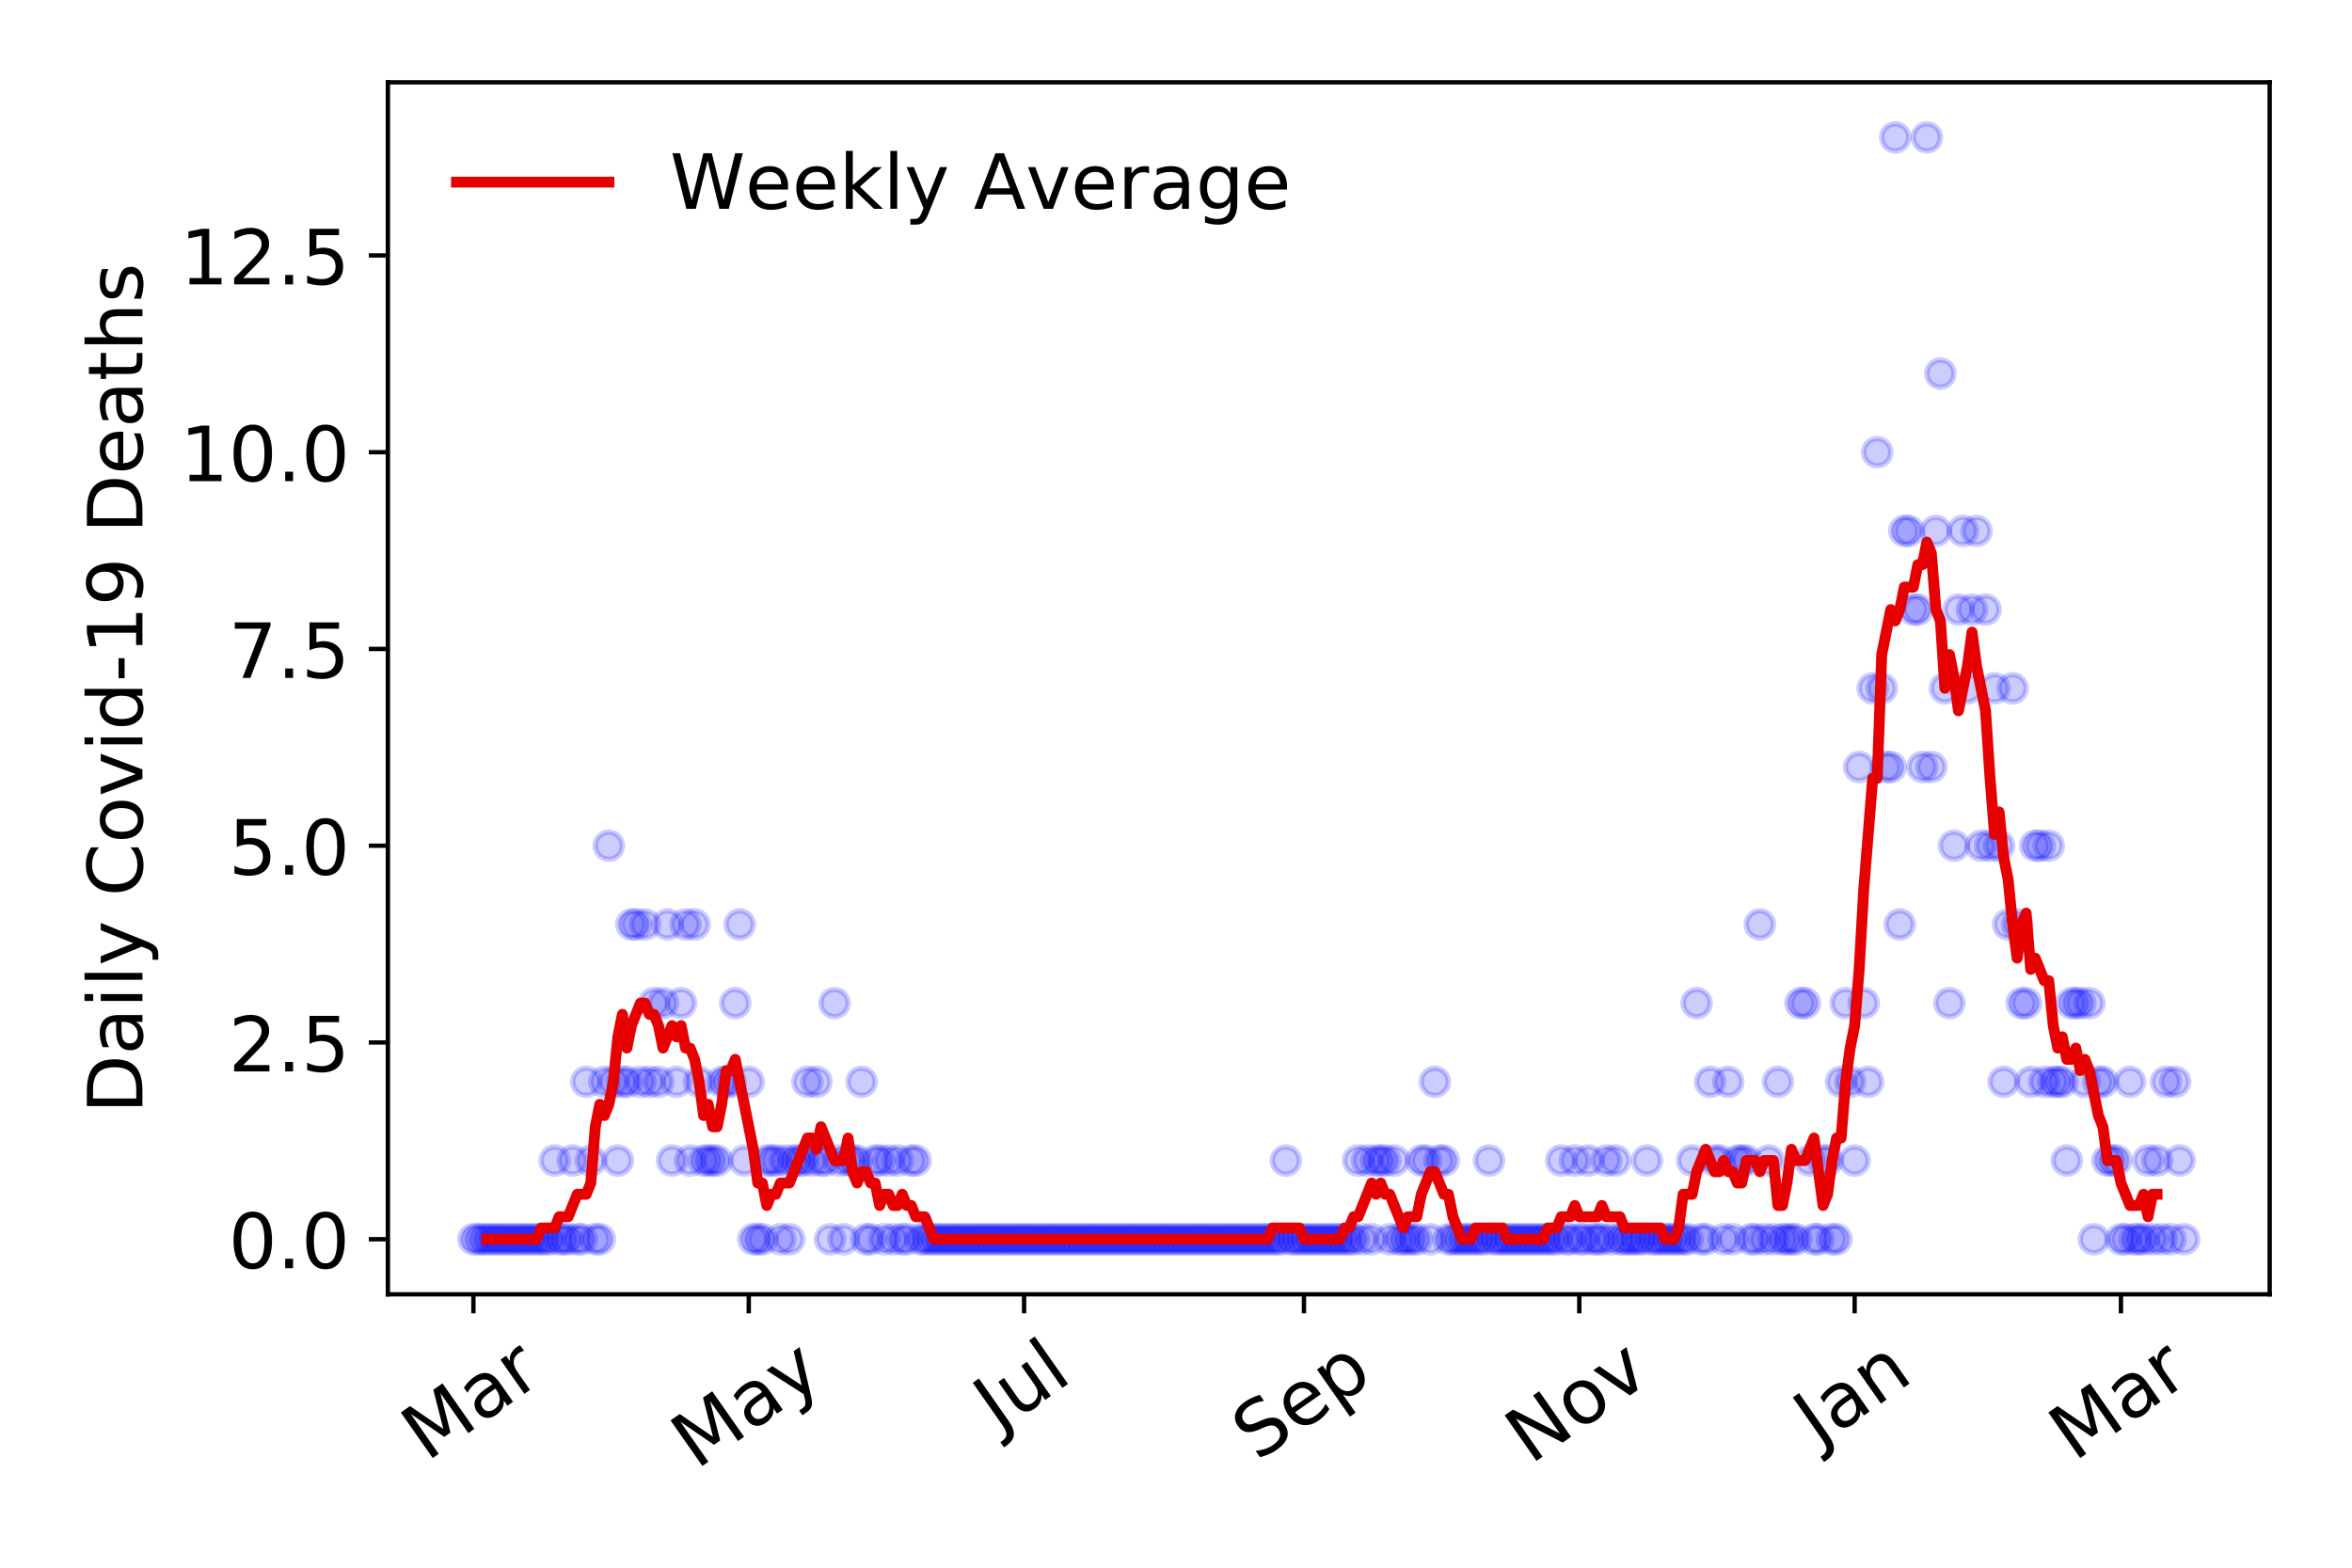 <?xml version="1.0" encoding="utf-8" standalone="no"?>
<!DOCTYPE svg PUBLIC "-//W3C//DTD SVG 1.1//EN"
  "http://www.w3.org/Graphics/SVG/1.1/DTD/svg11.dtd">
<!-- Created with matplotlib (https://matplotlib.org/) -->
<svg height="288pt" version="1.1" viewBox="0 0 432 288" width="432pt" xmlns="http://www.w3.org/2000/svg" xmlns:xlink="http://www.w3.org/1999/xlink">
 <defs>
  <style type="text/css">
*{stroke-linecap:butt;stroke-linejoin:round;}
  </style>
 </defs>
 <g id="figure_1">
  <g id="patch_1">
   <path d="M 0 288 
L 432 288 
L 432 0 
L 0 0 
z
" style="fill:#ffffff;"/>
  </g>
  <g id="axes_1">
   <g id="patch_2">
    <path d="M 71.245 237.778 
L 416.88 237.778 
L 416.88 15.12 
L 71.245 15.12 
z
" style="fill:#ffffff;"/>
   </g>
   <g id="matplotlib.axis_1">
    <g id="xtick_1">
     <g id="line2d_1">
      <defs>
       <path d="M 0 0 
L 0 3.5 
" id="m7fe1df7ec4" style="stroke:#000000;stroke-width:0.8;"/>
      </defs>
      <g>
       <use style="stroke:#000000;stroke-width:0.8;" x="86.956" xlink:href="#m7fe1df7ec4" y="237.778"/>
      </g>
     </g>
     <g id="text_1">
      <!-- Mar -->
      <defs>
       <path d="M 9.812 72.906 
L 24.516 72.906 
L 43.109 23.297 
L 61.812 72.906 
L 76.516 72.906 
L 76.516 0 
L 66.891 0 
L 66.891 64.016 
L 48.094 14.016 
L 38.188 14.016 
L 19.391 64.016 
L 19.391 0 
L 9.812 0 
z
" id="DejaVuSans-77"/>
       <path d="M 34.281 27.484 
Q 23.391 27.484 19.188 25 
Q 14.984 22.516 14.984 16.5 
Q 14.984 11.719 18.141 8.906 
Q 21.297 6.109 26.703 6.109 
Q 34.188 6.109 38.703 11.406 
Q 43.219 16.703 43.219 25.484 
L 43.219 27.484 
z
M 52.203 31.203 
L 52.203 0 
L 43.219 0 
L 43.219 8.297 
Q 40.141 3.328 35.547 0.953 
Q 30.953 -1.422 24.312 -1.422 
Q 15.922 -1.422 10.953 3.297 
Q 6 8.016 6 15.922 
Q 6 25.141 12.172 29.828 
Q 18.359 34.516 30.609 34.516 
L 43.219 34.516 
L 43.219 35.406 
Q 43.219 41.609 39.141 45 
Q 35.062 48.391 27.688 48.391 
Q 23 48.391 18.547 47.266 
Q 14.109 46.141 10.016 43.891 
L 10.016 52.203 
Q 14.938 54.109 19.578 55.047 
Q 24.219 56 28.609 56 
Q 40.484 56 46.344 49.844 
Q 52.203 43.703 52.203 31.203 
z
" id="DejaVuSans-97"/>
       <path d="M 41.109 46.297 
Q 39.594 47.172 37.812 47.578 
Q 36.031 48 33.891 48 
Q 26.266 48 22.188 43.047 
Q 18.109 38.094 18.109 28.812 
L 18.109 0 
L 9.078 0 
L 9.078 54.688 
L 18.109 54.688 
L 18.109 46.188 
Q 20.953 51.172 25.484 53.578 
Q 30.031 56 36.531 56 
Q 37.453 56 38.578 55.875 
Q 39.703 55.766 41.062 55.516 
z
" id="DejaVuSans-114"/>
      </defs>
      <g transform="translate(78.353 268.643)rotate(-35)scale(0.14 -0.14)">
       <use xlink:href="#DejaVuSans-77"/>
       <use x="86.279" xlink:href="#DejaVuSans-97"/>
       <use x="147.559" xlink:href="#DejaVuSans-114"/>
      </g>
     </g>
    </g>
    <g id="xtick_2">
     <g id="line2d_2">
      <g>
       <use style="stroke:#000000;stroke-width:0.8;" x="137.528" xlink:href="#m7fe1df7ec4" y="237.778"/>
      </g>
     </g>
     <g id="text_2">
      <!-- May -->
      <defs>
       <path d="M 32.172 -5.078 
Q 28.375 -14.844 24.75 -17.812 
Q 21.141 -20.797 15.094 -20.797 
L 7.906 -20.797 
L 7.906 -13.281 
L 13.188 -13.281 
Q 16.891 -13.281 18.938 -11.516 
Q 21 -9.766 23.484 -3.219 
L 25.094 0.875 
L 2.984 54.688 
L 12.5 54.688 
L 29.594 11.922 
L 46.688 54.688 
L 56.203 54.688 
z
" id="DejaVuSans-121"/>
      </defs>
      <g transform="translate(127.889 270.094)rotate(-35)scale(0.14 -0.14)">
       <use xlink:href="#DejaVuSans-77"/>
       <use x="86.279" xlink:href="#DejaVuSans-97"/>
       <use x="147.559" xlink:href="#DejaVuSans-121"/>
      </g>
     </g>
    </g>
    <g id="xtick_3">
     <g id="line2d_3">
      <g>
       <use style="stroke:#000000;stroke-width:0.8;" x="188.101" xlink:href="#m7fe1df7ec4" y="237.778"/>
      </g>
     </g>
     <g id="text_3">
      <!-- Jul -->
      <defs>
       <path d="M 9.812 72.906 
L 19.672 72.906 
L 19.672 5.078 
Q 19.672 -8.109 14.672 -14.062 
Q 9.672 -20.016 -1.422 -20.016 
L -5.172 -20.016 
L -5.172 -11.719 
L -2.094 -11.719 
Q 4.438 -11.719 7.125 -8.047 
Q 9.812 -4.391 9.812 5.078 
z
" id="DejaVuSans-74"/>
       <path d="M 8.5 21.578 
L 8.5 54.688 
L 17.484 54.688 
L 17.484 21.922 
Q 17.484 14.156 20.5 10.266 
Q 23.531 6.391 29.594 6.391 
Q 36.859 6.391 41.078 11.031 
Q 45.312 15.672 45.312 23.688 
L 45.312 54.688 
L 54.297 54.688 
L 54.297 0 
L 45.312 0 
L 45.312 8.406 
Q 42.047 3.422 37.719 1 
Q 33.406 -1.422 27.688 -1.422 
Q 18.266 -1.422 13.375 4.438 
Q 8.5 10.297 8.5 21.578 
z
M 31.109 56 
z
" id="DejaVuSans-117"/>
       <path d="M 9.422 75.984 
L 18.406 75.984 
L 18.406 0 
L 9.422 0 
z
" id="DejaVuSans-108"/>
      </defs>
      <g transform="translate(183.398 263.181)rotate(-35)scale(0.14 -0.14)">
       <use xlink:href="#DejaVuSans-74"/>
       <use x="29.492" xlink:href="#DejaVuSans-117"/>
       <use x="92.871" xlink:href="#DejaVuSans-108"/>
      </g>
     </g>
    </g>
    <g id="xtick_4">
     <g id="line2d_4">
      <g>
       <use style="stroke:#000000;stroke-width:0.8;" x="239.503" xlink:href="#m7fe1df7ec4" y="237.778"/>
      </g>
     </g>
     <g id="text_4">
      <!-- Sep -->
      <defs>
       <path d="M 53.516 70.516 
L 53.516 60.891 
Q 47.906 63.578 42.922 64.891 
Q 37.938 66.219 33.297 66.219 
Q 25.25 66.219 20.875 63.094 
Q 16.5 59.969 16.5 54.203 
Q 16.5 49.359 19.406 46.891 
Q 22.312 44.438 30.422 42.922 
L 36.375 41.703 
Q 47.406 39.594 52.656 34.297 
Q 57.906 29 57.906 20.125 
Q 57.906 9.516 50.797 4.047 
Q 43.703 -1.422 29.984 -1.422 
Q 24.812 -1.422 18.969 -0.25 
Q 13.141 0.922 6.891 3.219 
L 6.891 13.375 
Q 12.891 10.016 18.656 8.297 
Q 24.422 6.594 29.984 6.594 
Q 38.422 6.594 43.016 9.906 
Q 47.609 13.234 47.609 19.391 
Q 47.609 24.75 44.312 27.781 
Q 41.016 30.812 33.5 32.328 
L 27.484 33.5 
Q 16.453 35.688 11.516 40.375 
Q 6.594 45.062 6.594 53.422 
Q 6.594 63.094 13.406 68.656 
Q 20.219 74.219 32.172 74.219 
Q 37.312 74.219 42.625 73.281 
Q 47.953 72.359 53.516 70.516 
z
" id="DejaVuSans-83"/>
       <path d="M 56.203 29.594 
L 56.203 25.203 
L 14.891 25.203 
Q 15.484 15.922 20.484 11.062 
Q 25.484 6.203 34.422 6.203 
Q 39.594 6.203 44.453 7.469 
Q 49.312 8.734 54.109 11.281 
L 54.109 2.781 
Q 49.266 0.734 44.188 -0.344 
Q 39.109 -1.422 33.891 -1.422 
Q 20.797 -1.422 13.156 6.188 
Q 5.516 13.812 5.516 26.812 
Q 5.516 40.234 12.766 48.109 
Q 20.016 56 32.328 56 
Q 43.359 56 49.781 48.891 
Q 56.203 41.797 56.203 29.594 
z
M 47.219 32.234 
Q 47.125 39.594 43.094 43.984 
Q 39.062 48.391 32.422 48.391 
Q 24.906 48.391 20.391 44.141 
Q 15.875 39.891 15.188 32.172 
z
" id="DejaVuSans-101"/>
       <path d="M 18.109 8.203 
L 18.109 -20.797 
L 9.078 -20.797 
L 9.078 54.688 
L 18.109 54.688 
L 18.109 46.391 
Q 20.953 51.266 25.266 53.625 
Q 29.594 56 35.594 56 
Q 45.562 56 51.781 48.094 
Q 58.016 40.188 58.016 27.297 
Q 58.016 14.406 51.781 6.484 
Q 45.562 -1.422 35.594 -1.422 
Q 29.594 -1.422 25.266 0.953 
Q 20.953 3.328 18.109 8.203 
z
M 48.688 27.297 
Q 48.688 37.203 44.609 42.844 
Q 40.531 48.484 33.406 48.484 
Q 26.266 48.484 22.188 42.844 
Q 18.109 37.203 18.109 27.297 
Q 18.109 17.391 22.188 11.75 
Q 26.266 6.109 33.406 6.109 
Q 40.531 6.109 44.609 11.75 
Q 48.688 17.391 48.688 27.297 
z
" id="DejaVuSans-112"/>
      </defs>
      <g transform="translate(230.91 268.629)rotate(-35)scale(0.14 -0.14)">
       <use xlink:href="#DejaVuSans-83"/>
       <use x="63.477" xlink:href="#DejaVuSans-101"/>
       <use x="125" xlink:href="#DejaVuSans-112"/>
      </g>
     </g>
    </g>
    <g id="xtick_5">
     <g id="line2d_5">
      <g>
       <use style="stroke:#000000;stroke-width:0.8;" x="290.075" xlink:href="#m7fe1df7ec4" y="237.778"/>
      </g>
     </g>
     <g id="text_5">
      <!-- Nov -->
      <defs>
       <path d="M 9.812 72.906 
L 23.094 72.906 
L 55.422 11.922 
L 55.422 72.906 
L 64.984 72.906 
L 64.984 0 
L 51.703 0 
L 19.391 60.984 
L 19.391 0 
L 9.812 0 
z
" id="DejaVuSans-78"/>
       <path d="M 30.609 48.391 
Q 23.391 48.391 19.188 42.75 
Q 14.984 37.109 14.984 27.297 
Q 14.984 17.484 19.156 11.844 
Q 23.344 6.203 30.609 6.203 
Q 37.797 6.203 41.984 11.859 
Q 46.188 17.531 46.188 27.297 
Q 46.188 37.016 41.984 42.703 
Q 37.797 48.391 30.609 48.391 
z
M 30.609 56 
Q 42.328 56 49.016 48.375 
Q 55.719 40.766 55.719 27.297 
Q 55.719 13.875 49.016 6.219 
Q 42.328 -1.422 30.609 -1.422 
Q 18.844 -1.422 12.172 6.219 
Q 5.516 13.875 5.516 27.297 
Q 5.516 40.766 12.172 48.375 
Q 18.844 56 30.609 56 
z
" id="DejaVuSans-111"/>
       <path d="M 2.984 54.688 
L 12.5 54.688 
L 29.594 8.797 
L 46.688 54.688 
L 56.203 54.688 
L 35.688 0 
L 23.484 0 
z
" id="DejaVuSans-118"/>
      </defs>
      <g transform="translate(281.099 269.166)rotate(-35)scale(0.14 -0.14)">
       <use xlink:href="#DejaVuSans-78"/>
       <use x="74.805" xlink:href="#DejaVuSans-111"/>
       <use x="135.986" xlink:href="#DejaVuSans-118"/>
      </g>
     </g>
    </g>
    <g id="xtick_6">
     <g id="line2d_6">
      <g>
       <use style="stroke:#000000;stroke-width:0.8;" x="340.648" xlink:href="#m7fe1df7ec4" y="237.778"/>
      </g>
     </g>
     <g id="text_6">
      <!-- Jan -->
      <defs>
       <path d="M 54.891 33.016 
L 54.891 0 
L 45.906 0 
L 45.906 32.719 
Q 45.906 40.484 42.875 44.328 
Q 39.844 48.188 33.797 48.188 
Q 26.516 48.188 22.312 43.547 
Q 18.109 38.922 18.109 30.906 
L 18.109 0 
L 9.078 0 
L 9.078 54.688 
L 18.109 54.688 
L 18.109 46.188 
Q 21.344 51.125 25.703 53.562 
Q 30.078 56 35.797 56 
Q 45.219 56 50.047 50.172 
Q 54.891 44.344 54.891 33.016 
z
" id="DejaVuSans-110"/>
      </defs>
      <g transform="translate(334.024 265.871)rotate(-35)scale(0.14 -0.14)">
       <use xlink:href="#DejaVuSans-74"/>
       <use x="29.492" xlink:href="#DejaVuSans-97"/>
       <use x="90.771" xlink:href="#DejaVuSans-110"/>
      </g>
     </g>
    </g>
    <g id="xtick_7">
     <g id="line2d_7">
      <g>
       <use style="stroke:#000000;stroke-width:0.8;" x="389.562" xlink:href="#m7fe1df7ec4" y="237.778"/>
      </g>
     </g>
     <g id="text_7">
      <!-- Mar -->
      <g transform="translate(380.96 268.643)rotate(-35)scale(0.14 -0.14)">
       <use xlink:href="#DejaVuSans-77"/>
       <use x="86.279" xlink:href="#DejaVuSans-97"/>
       <use x="147.559" xlink:href="#DejaVuSans-114"/>
      </g>
     </g>
    </g>
   </g>
   <g id="matplotlib.axis_2">
    <g id="ytick_1">
     <g id="line2d_8">
      <defs>
       <path d="M 0 0 
L -3.5 0 
" id="m663d3dfdaa" style="stroke:#000000;stroke-width:0.8;"/>
      </defs>
      <g>
       <use style="stroke:#000000;stroke-width:0.8;" x="71.245" xlink:href="#m663d3dfdaa" y="227.657"/>
      </g>
     </g>
     <g id="text_8">
      <!-- 0.0 -->
      <defs>
       <path d="M 31.781 66.406 
Q 24.172 66.406 20.328 58.906 
Q 16.5 51.422 16.5 36.375 
Q 16.5 21.391 20.328 13.891 
Q 24.172 6.391 31.781 6.391 
Q 39.453 6.391 43.281 13.891 
Q 47.125 21.391 47.125 36.375 
Q 47.125 51.422 43.281 58.906 
Q 39.453 66.406 31.781 66.406 
z
M 31.781 74.219 
Q 44.047 74.219 50.516 64.516 
Q 56.984 54.828 56.984 36.375 
Q 56.984 17.969 50.516 8.266 
Q 44.047 -1.422 31.781 -1.422 
Q 19.531 -1.422 13.062 8.266 
Q 6.594 17.969 6.594 36.375 
Q 6.594 54.828 13.062 64.516 
Q 19.531 74.219 31.781 74.219 
z
" id="DejaVuSans-48"/>
       <path d="M 10.688 12.406 
L 21 12.406 
L 21 0 
L 10.688 0 
z
" id="DejaVuSans-46"/>
      </defs>
      <g transform="translate(41.981 232.976)scale(0.14 -0.14)">
       <use xlink:href="#DejaVuSans-48"/>
       <use x="63.623" xlink:href="#DejaVuSans-46"/>
       <use x="95.41" xlink:href="#DejaVuSans-48"/>
      </g>
     </g>
    </g>
    <g id="ytick_2">
     <g id="line2d_9">
      <g>
       <use style="stroke:#000000;stroke-width:0.8;" x="71.245" xlink:href="#m663d3dfdaa" y="191.512"/>
      </g>
     </g>
     <g id="text_9">
      <!-- 2.5 -->
      <defs>
       <path d="M 19.188 8.297 
L 53.609 8.297 
L 53.609 0 
L 7.328 0 
L 7.328 8.297 
Q 12.938 14.109 22.625 23.891 
Q 32.328 33.688 34.812 36.531 
Q 39.547 41.844 41.422 45.531 
Q 43.312 49.219 43.312 52.781 
Q 43.312 58.594 39.234 62.25 
Q 35.156 65.922 28.609 65.922 
Q 23.969 65.922 18.812 64.312 
Q 13.672 62.703 7.812 59.422 
L 7.812 69.391 
Q 13.766 71.781 18.938 73 
Q 24.125 74.219 28.422 74.219 
Q 39.75 74.219 46.484 68.547 
Q 53.219 62.891 53.219 53.422 
Q 53.219 48.922 51.531 44.891 
Q 49.859 40.875 45.406 35.406 
Q 44.188 33.984 37.641 27.219 
Q 31.109 20.453 19.188 8.297 
z
" id="DejaVuSans-50"/>
       <path d="M 10.797 72.906 
L 49.516 72.906 
L 49.516 64.594 
L 19.828 64.594 
L 19.828 46.734 
Q 21.969 47.469 24.109 47.828 
Q 26.266 48.188 28.422 48.188 
Q 40.625 48.188 47.75 41.5 
Q 54.891 34.812 54.891 23.391 
Q 54.891 11.625 47.562 5.094 
Q 40.234 -1.422 26.906 -1.422 
Q 22.312 -1.422 17.547 -0.641 
Q 12.797 0.141 7.719 1.703 
L 7.719 11.625 
Q 12.109 9.234 16.797 8.062 
Q 21.484 6.891 26.703 6.891 
Q 35.156 6.891 40.078 11.328 
Q 45.016 15.766 45.016 23.391 
Q 45.016 31 40.078 35.438 
Q 35.156 39.891 26.703 39.891 
Q 22.75 39.891 18.812 39.016 
Q 14.891 38.141 10.797 36.281 
z
" id="DejaVuSans-53"/>
      </defs>
      <g transform="translate(41.981 196.83)scale(0.14 -0.14)">
       <use xlink:href="#DejaVuSans-50"/>
       <use x="63.623" xlink:href="#DejaVuSans-46"/>
       <use x="95.41" xlink:href="#DejaVuSans-53"/>
      </g>
     </g>
    </g>
    <g id="ytick_3">
     <g id="line2d_10">
      <g>
       <use style="stroke:#000000;stroke-width:0.8;" x="71.245" xlink:href="#m663d3dfdaa" y="155.366"/>
      </g>
     </g>
     <g id="text_10">
      <!-- 5.0 -->
      <g transform="translate(41.981 160.685)scale(0.14 -0.14)">
       <use xlink:href="#DejaVuSans-53"/>
       <use x="63.623" xlink:href="#DejaVuSans-46"/>
       <use x="95.41" xlink:href="#DejaVuSans-48"/>
      </g>
     </g>
    </g>
    <g id="ytick_4">
     <g id="line2d_11">
      <g>
       <use style="stroke:#000000;stroke-width:0.8;" x="71.245" xlink:href="#m663d3dfdaa" y="119.22"/>
      </g>
     </g>
     <g id="text_11">
      <!-- 7.5 -->
      <defs>
       <path d="M 8.203 72.906 
L 55.078 72.906 
L 55.078 68.703 
L 28.609 0 
L 18.312 0 
L 43.219 64.594 
L 8.203 64.594 
z
" id="DejaVuSans-55"/>
      </defs>
      <g transform="translate(41.981 124.539)scale(0.14 -0.14)">
       <use xlink:href="#DejaVuSans-55"/>
       <use x="63.623" xlink:href="#DejaVuSans-46"/>
       <use x="95.41" xlink:href="#DejaVuSans-53"/>
      </g>
     </g>
    </g>
    <g id="ytick_5">
     <g id="line2d_12">
      <g>
       <use style="stroke:#000000;stroke-width:0.8;" x="71.245" xlink:href="#m663d3dfdaa" y="83.074"/>
      </g>
     </g>
     <g id="text_12">
      <!-- 10.0 -->
      <defs>
       <path d="M 12.406 8.297 
L 28.516 8.297 
L 28.516 63.922 
L 10.984 60.406 
L 10.984 69.391 
L 28.422 72.906 
L 38.281 72.906 
L 38.281 8.297 
L 54.391 8.297 
L 54.391 0 
L 12.406 0 
z
" id="DejaVuSans-49"/>
      </defs>
      <g transform="translate(33.073 88.393)scale(0.14 -0.14)">
       <use xlink:href="#DejaVuSans-49"/>
       <use x="63.623" xlink:href="#DejaVuSans-48"/>
       <use x="127.246" xlink:href="#DejaVuSans-46"/>
       <use x="159.033" xlink:href="#DejaVuSans-48"/>
      </g>
     </g>
    </g>
    <g id="ytick_6">
     <g id="line2d_13">
      <g>
       <use style="stroke:#000000;stroke-width:0.8;" x="71.245" xlink:href="#m663d3dfdaa" y="46.928"/>
      </g>
     </g>
     <g id="text_13">
      <!-- 12.5 -->
      <g transform="translate(33.073 52.247)scale(0.14 -0.14)">
       <use xlink:href="#DejaVuSans-49"/>
       <use x="63.623" xlink:href="#DejaVuSans-50"/>
       <use x="127.246" xlink:href="#DejaVuSans-46"/>
       <use x="159.033" xlink:href="#DejaVuSans-53"/>
      </g>
     </g>
    </g>
    <g id="text_14">
     <!-- Daily Covid-19 Deaths -->
     <defs>
      <path d="M 19.672 64.797 
L 19.672 8.109 
L 31.594 8.109 
Q 46.688 8.109 53.688 14.938 
Q 60.688 21.781 60.688 36.531 
Q 60.688 51.172 53.688 57.984 
Q 46.688 64.797 31.594 64.797 
z
M 9.812 72.906 
L 30.078 72.906 
Q 51.266 72.906 61.172 64.094 
Q 71.094 55.281 71.094 36.531 
Q 71.094 17.672 61.125 8.828 
Q 51.172 0 30.078 0 
L 9.812 0 
z
" id="DejaVuSans-68"/>
      <path d="M 9.422 54.688 
L 18.406 54.688 
L 18.406 0 
L 9.422 0 
z
M 9.422 75.984 
L 18.406 75.984 
L 18.406 64.594 
L 9.422 64.594 
z
" id="DejaVuSans-105"/>
      <path id="DejaVuSans-32"/>
      <path d="M 64.406 67.281 
L 64.406 56.891 
Q 59.422 61.531 53.781 63.812 
Q 48.141 66.109 41.797 66.109 
Q 29.297 66.109 22.656 58.469 
Q 16.016 50.828 16.016 36.375 
Q 16.016 21.969 22.656 14.328 
Q 29.297 6.688 41.797 6.688 
Q 48.141 6.688 53.781 8.984 
Q 59.422 11.281 64.406 15.922 
L 64.406 5.609 
Q 59.234 2.094 53.438 0.328 
Q 47.656 -1.422 41.219 -1.422 
Q 24.656 -1.422 15.125 8.703 
Q 5.609 18.844 5.609 36.375 
Q 5.609 53.953 15.125 64.078 
Q 24.656 74.219 41.219 74.219 
Q 47.75 74.219 53.531 72.484 
Q 59.328 70.75 64.406 67.281 
z
" id="DejaVuSans-67"/>
      <path d="M 45.406 46.391 
L 45.406 75.984 
L 54.391 75.984 
L 54.391 0 
L 45.406 0 
L 45.406 8.203 
Q 42.578 3.328 38.25 0.953 
Q 33.938 -1.422 27.875 -1.422 
Q 17.969 -1.422 11.734 6.484 
Q 5.516 14.406 5.516 27.297 
Q 5.516 40.188 11.734 48.094 
Q 17.969 56 27.875 56 
Q 33.938 56 38.25 53.625 
Q 42.578 51.266 45.406 46.391 
z
M 14.797 27.297 
Q 14.797 17.391 18.875 11.75 
Q 22.953 6.109 30.078 6.109 
Q 37.203 6.109 41.297 11.75 
Q 45.406 17.391 45.406 27.297 
Q 45.406 37.203 41.297 42.844 
Q 37.203 48.484 30.078 48.484 
Q 22.953 48.484 18.875 42.844 
Q 14.797 37.203 14.797 27.297 
z
" id="DejaVuSans-100"/>
      <path d="M 4.891 31.391 
L 31.203 31.391 
L 31.203 23.391 
L 4.891 23.391 
z
" id="DejaVuSans-45"/>
      <path d="M 10.984 1.516 
L 10.984 10.5 
Q 14.703 8.734 18.5 7.812 
Q 22.312 6.891 25.984 6.891 
Q 35.75 6.891 40.891 13.453 
Q 46.047 20.016 46.781 33.406 
Q 43.953 29.203 39.594 26.953 
Q 35.25 24.703 29.984 24.703 
Q 19.047 24.703 12.672 31.312 
Q 6.297 37.938 6.297 49.422 
Q 6.297 60.641 12.938 67.422 
Q 19.578 74.219 30.609 74.219 
Q 43.266 74.219 49.922 64.516 
Q 56.594 54.828 56.594 36.375 
Q 56.594 19.141 48.406 8.859 
Q 40.234 -1.422 26.422 -1.422 
Q 22.703 -1.422 18.891 -0.688 
Q 15.094 0.047 10.984 1.516 
z
M 30.609 32.422 
Q 37.25 32.422 41.125 36.953 
Q 45.016 41.5 45.016 49.422 
Q 45.016 57.281 41.125 61.844 
Q 37.25 66.406 30.609 66.406 
Q 23.969 66.406 20.094 61.844 
Q 16.219 57.281 16.219 49.422 
Q 16.219 41.5 20.094 36.953 
Q 23.969 32.422 30.609 32.422 
z
" id="DejaVuSans-57"/>
      <path d="M 18.312 70.219 
L 18.312 54.688 
L 36.812 54.688 
L 36.812 47.703 
L 18.312 47.703 
L 18.312 18.016 
Q 18.312 11.328 20.141 9.422 
Q 21.969 7.516 27.594 7.516 
L 36.812 7.516 
L 36.812 0 
L 27.594 0 
Q 17.188 0 13.234 3.875 
Q 9.281 7.766 9.281 18.016 
L 9.281 47.703 
L 2.688 47.703 
L 2.688 54.688 
L 9.281 54.688 
L 9.281 70.219 
z
" id="DejaVuSans-116"/>
      <path d="M 54.891 33.016 
L 54.891 0 
L 45.906 0 
L 45.906 32.719 
Q 45.906 40.484 42.875 44.328 
Q 39.844 48.188 33.797 48.188 
Q 26.516 48.188 22.312 43.547 
Q 18.109 38.922 18.109 30.906 
L 18.109 0 
L 9.078 0 
L 9.078 75.984 
L 18.109 75.984 
L 18.109 46.188 
Q 21.344 51.125 25.703 53.562 
Q 30.078 56 35.797 56 
Q 45.219 56 50.047 50.172 
Q 54.891 44.344 54.891 33.016 
z
" id="DejaVuSans-104"/>
      <path d="M 44.281 53.078 
L 44.281 44.578 
Q 40.484 46.531 36.375 47.5 
Q 32.281 48.484 27.875 48.484 
Q 21.188 48.484 17.844 46.438 
Q 14.5 44.391 14.5 40.281 
Q 14.5 37.156 16.891 35.375 
Q 19.281 33.594 26.516 31.984 
L 29.594 31.297 
Q 39.156 29.25 43.188 25.516 
Q 47.219 21.781 47.219 15.094 
Q 47.219 7.469 41.188 3.016 
Q 35.156 -1.422 24.609 -1.422 
Q 20.219 -1.422 15.453 -0.562 
Q 10.688 0.297 5.422 2 
L 5.422 11.281 
Q 10.406 8.688 15.234 7.391 
Q 20.062 6.109 24.812 6.109 
Q 31.156 6.109 34.562 8.281 
Q 37.984 10.453 37.984 14.406 
Q 37.984 18.062 35.516 20.016 
Q 33.062 21.969 24.703 23.781 
L 21.578 24.516 
Q 13.234 26.266 9.516 29.906 
Q 5.812 33.547 5.812 39.891 
Q 5.812 47.609 11.281 51.797 
Q 16.75 56 26.812 56 
Q 31.781 56 36.172 55.266 
Q 40.578 54.547 44.281 53.078 
z
" id="DejaVuSans-115"/>
     </defs>
     <g transform="translate(26.162 204.56)rotate(-90)scale(0.14 -0.14)">
      <use xlink:href="#DejaVuSans-68"/>
      <use x="77.002" xlink:href="#DejaVuSans-97"/>
      <use x="138.281" xlink:href="#DejaVuSans-105"/>
      <use x="166.064" xlink:href="#DejaVuSans-108"/>
      <use x="193.848" xlink:href="#DejaVuSans-121"/>
      <use x="253.027" xlink:href="#DejaVuSans-32"/>
      <use x="284.814" xlink:href="#DejaVuSans-67"/>
      <use x="354.639" xlink:href="#DejaVuSans-111"/>
      <use x="415.82" xlink:href="#DejaVuSans-118"/>
      <use x="475" xlink:href="#DejaVuSans-105"/>
      <use x="502.783" xlink:href="#DejaVuSans-100"/>
      <use x="566.26" xlink:href="#DejaVuSans-45"/>
      <use x="602.344" xlink:href="#DejaVuSans-49"/>
      <use x="665.967" xlink:href="#DejaVuSans-57"/>
      <use x="729.59" xlink:href="#DejaVuSans-32"/>
      <use x="761.377" xlink:href="#DejaVuSans-68"/>
      <use x="838.379" xlink:href="#DejaVuSans-101"/>
      <use x="899.902" xlink:href="#DejaVuSans-97"/>
      <use x="961.182" xlink:href="#DejaVuSans-116"/>
      <use x="1000.391" xlink:href="#DejaVuSans-104"/>
      <use x="1063.77" xlink:href="#DejaVuSans-115"/>
     </g>
    </g>
   </g>
   <g id="line2d_14">
    <defs>
     <path d="M 0 2.5 
C 0.663 2.5 1.299 2.237 1.768 1.768 
C 2.237 1.299 2.5 0.663 2.5 0 
C 2.5 -0.663 2.237 -1.299 1.768 -1.768 
C 1.299 -2.237 0.663 -2.5 0 -2.5 
C -0.663 -2.5 -1.299 -2.237 -1.768 -1.768 
C -2.237 -1.299 -2.5 -0.663 -2.5 0 
C -2.5 0.663 -2.237 1.299 -1.768 1.768 
C -1.299 2.237 -0.663 2.5 0 2.5 
z
" id="m764da3f683" style="stroke:#0000ff;stroke-opacity:0.2;"/>
    </defs>
    <g clip-path="url(#pca682beb12)">
     <use style="fill:#0000ff;fill-opacity:0.2;stroke:#0000ff;stroke-opacity:0.2;" x="86.956" xlink:href="#m764da3f683" y="227.657"/>
     <use style="fill:#0000ff;fill-opacity:0.2;stroke:#0000ff;stroke-opacity:0.2;" x="87.785" xlink:href="#m764da3f683" y="227.657"/>
     <use style="fill:#0000ff;fill-opacity:0.2;stroke:#0000ff;stroke-opacity:0.2;" x="88.614" xlink:href="#m764da3f683" y="227.657"/>
     <use style="fill:#0000ff;fill-opacity:0.2;stroke:#0000ff;stroke-opacity:0.2;" x="89.443" xlink:href="#m764da3f683" y="227.657"/>
     <use style="fill:#0000ff;fill-opacity:0.2;stroke:#0000ff;stroke-opacity:0.2;" x="90.272" xlink:href="#m764da3f683" y="227.657"/>
     <use style="fill:#0000ff;fill-opacity:0.2;stroke:#0000ff;stroke-opacity:0.2;" x="91.101" xlink:href="#m764da3f683" y="227.657"/>
     <use style="fill:#0000ff;fill-opacity:0.2;stroke:#0000ff;stroke-opacity:0.2;" x="91.93" xlink:href="#m764da3f683" y="227.657"/>
     <use style="fill:#0000ff;fill-opacity:0.2;stroke:#0000ff;stroke-opacity:0.2;" x="92.759" xlink:href="#m764da3f683" y="227.657"/>
     <use style="fill:#0000ff;fill-opacity:0.2;stroke:#0000ff;stroke-opacity:0.2;" x="93.588" xlink:href="#m764da3f683" y="227.657"/>
     <use style="fill:#0000ff;fill-opacity:0.2;stroke:#0000ff;stroke-opacity:0.2;" x="94.417" xlink:href="#m764da3f683" y="227.657"/>
     <use style="fill:#0000ff;fill-opacity:0.2;stroke:#0000ff;stroke-opacity:0.2;" x="95.246" xlink:href="#m764da3f683" y="227.657"/>
     <use style="fill:#0000ff;fill-opacity:0.2;stroke:#0000ff;stroke-opacity:0.2;" x="96.075" xlink:href="#m764da3f683" y="227.657"/>
     <use style="fill:#0000ff;fill-opacity:0.2;stroke:#0000ff;stroke-opacity:0.2;" x="96.904" xlink:href="#m764da3f683" y="227.657"/>
     <use style="fill:#0000ff;fill-opacity:0.2;stroke:#0000ff;stroke-opacity:0.2;" x="97.733" xlink:href="#m764da3f683" y="227.657"/>
     <use style="fill:#0000ff;fill-opacity:0.2;stroke:#0000ff;stroke-opacity:0.2;" x="98.563" xlink:href="#m764da3f683" y="227.657"/>
     <use style="fill:#0000ff;fill-opacity:0.2;stroke:#0000ff;stroke-opacity:0.2;" x="99.392" xlink:href="#m764da3f683" y="227.657"/>
     <use style="fill:#0000ff;fill-opacity:0.2;stroke:#0000ff;stroke-opacity:0.2;" x="100.221" xlink:href="#m764da3f683" y="227.657"/>
     <use style="fill:#0000ff;fill-opacity:0.2;stroke:#0000ff;stroke-opacity:0.2;" x="101.05" xlink:href="#m764da3f683" y="227.657"/>
     <use style="fill:#0000ff;fill-opacity:0.2;stroke:#0000ff;stroke-opacity:0.2;" x="101.879" xlink:href="#m764da3f683" y="213.199"/>
     <use style="fill:#0000ff;fill-opacity:0.2;stroke:#0000ff;stroke-opacity:0.2;" x="102.708" xlink:href="#m764da3f683" y="227.657"/>
     <use style="fill:#0000ff;fill-opacity:0.2;stroke:#0000ff;stroke-opacity:0.2;" x="103.537" xlink:href="#m764da3f683" y="227.657"/>
     <use style="fill:#0000ff;fill-opacity:0.2;stroke:#0000ff;stroke-opacity:0.2;" x="104.366" xlink:href="#m764da3f683" y="227.657"/>
     <use style="fill:#0000ff;fill-opacity:0.2;stroke:#0000ff;stroke-opacity:0.2;" x="105.195" xlink:href="#m764da3f683" y="213.199"/>
     <use style="fill:#0000ff;fill-opacity:0.2;stroke:#0000ff;stroke-opacity:0.2;" x="106.024" xlink:href="#m764da3f683" y="227.657"/>
     <use style="fill:#0000ff;fill-opacity:0.2;stroke:#0000ff;stroke-opacity:0.2;" x="106.853" xlink:href="#m764da3f683" y="227.657"/>
     <use style="fill:#0000ff;fill-opacity:0.2;stroke:#0000ff;stroke-opacity:0.2;" x="107.682" xlink:href="#m764da3f683" y="198.741"/>
     <use style="fill:#0000ff;fill-opacity:0.2;stroke:#0000ff;stroke-opacity:0.2;" x="108.511" xlink:href="#m764da3f683" y="213.199"/>
     <use style="fill:#0000ff;fill-opacity:0.2;stroke:#0000ff;stroke-opacity:0.2;" x="109.34" xlink:href="#m764da3f683" y="227.657"/>
     <use style="fill:#0000ff;fill-opacity:0.2;stroke:#0000ff;stroke-opacity:0.2;" x="110.169" xlink:href="#m764da3f683" y="227.657"/>
     <use style="fill:#0000ff;fill-opacity:0.2;stroke:#0000ff;stroke-opacity:0.2;" x="110.998" xlink:href="#m764da3f683" y="198.741"/>
     <use style="fill:#0000ff;fill-opacity:0.2;stroke:#0000ff;stroke-opacity:0.2;" x="111.827" xlink:href="#m764da3f683" y="155.366"/>
     <use style="fill:#0000ff;fill-opacity:0.2;stroke:#0000ff;stroke-opacity:0.2;" x="112.657" xlink:href="#m764da3f683" y="198.741"/>
     <use style="fill:#0000ff;fill-opacity:0.2;stroke:#0000ff;stroke-opacity:0.2;" x="113.486" xlink:href="#m764da3f683" y="213.199"/>
     <use style="fill:#0000ff;fill-opacity:0.2;stroke:#0000ff;stroke-opacity:0.2;" x="114.315" xlink:href="#m764da3f683" y="198.741"/>
     <use style="fill:#0000ff;fill-opacity:0.2;stroke:#0000ff;stroke-opacity:0.2;" x="115.144" xlink:href="#m764da3f683" y="198.741"/>
     <use style="fill:#0000ff;fill-opacity:0.2;stroke:#0000ff;stroke-opacity:0.2;" x="115.973" xlink:href="#m764da3f683" y="169.824"/>
     <use style="fill:#0000ff;fill-opacity:0.2;stroke:#0000ff;stroke-opacity:0.2;" x="116.802" xlink:href="#m764da3f683" y="169.824"/>
     <use style="fill:#0000ff;fill-opacity:0.2;stroke:#0000ff;stroke-opacity:0.2;" x="117.631" xlink:href="#m764da3f683" y="198.741"/>
     <use style="fill:#0000ff;fill-opacity:0.2;stroke:#0000ff;stroke-opacity:0.2;" x="118.46" xlink:href="#m764da3f683" y="169.824"/>
     <use style="fill:#0000ff;fill-opacity:0.2;stroke:#0000ff;stroke-opacity:0.2;" x="119.289" xlink:href="#m764da3f683" y="198.741"/>
     <use style="fill:#0000ff;fill-opacity:0.2;stroke:#0000ff;stroke-opacity:0.2;" x="120.118" xlink:href="#m764da3f683" y="184.282"/>
     <use style="fill:#0000ff;fill-opacity:0.2;stroke:#0000ff;stroke-opacity:0.2;" x="120.947" xlink:href="#m764da3f683" y="198.741"/>
     <use style="fill:#0000ff;fill-opacity:0.2;stroke:#0000ff;stroke-opacity:0.2;" x="121.776" xlink:href="#m764da3f683" y="184.282"/>
     <use style="fill:#0000ff;fill-opacity:0.2;stroke:#0000ff;stroke-opacity:0.2;" x="122.605" xlink:href="#m764da3f683" y="169.824"/>
     <use style="fill:#0000ff;fill-opacity:0.2;stroke:#0000ff;stroke-opacity:0.2;" x="123.434" xlink:href="#m764da3f683" y="213.199"/>
     <use style="fill:#0000ff;fill-opacity:0.2;stroke:#0000ff;stroke-opacity:0.2;" x="124.263" xlink:href="#m764da3f683" y="198.741"/>
     <use style="fill:#0000ff;fill-opacity:0.2;stroke:#0000ff;stroke-opacity:0.2;" x="125.092" xlink:href="#m764da3f683" y="184.282"/>
     <use style="fill:#0000ff;fill-opacity:0.2;stroke:#0000ff;stroke-opacity:0.2;" x="125.921" xlink:href="#m764da3f683" y="169.824"/>
     <use style="fill:#0000ff;fill-opacity:0.2;stroke:#0000ff;stroke-opacity:0.2;" x="126.751" xlink:href="#m764da3f683" y="213.199"/>
     <use style="fill:#0000ff;fill-opacity:0.2;stroke:#0000ff;stroke-opacity:0.2;" x="127.58" xlink:href="#m764da3f683" y="169.824"/>
     <use style="fill:#0000ff;fill-opacity:0.2;stroke:#0000ff;stroke-opacity:0.2;" x="128.409" xlink:href="#m764da3f683" y="198.741"/>
     <use style="fill:#0000ff;fill-opacity:0.2;stroke:#0000ff;stroke-opacity:0.2;" x="129.238" xlink:href="#m764da3f683" y="213.199"/>
     <use style="fill:#0000ff;fill-opacity:0.2;stroke:#0000ff;stroke-opacity:0.2;" x="130.067" xlink:href="#m764da3f683" y="213.199"/>
     <use style="fill:#0000ff;fill-opacity:0.2;stroke:#0000ff;stroke-opacity:0.2;" x="130.896" xlink:href="#m764da3f683" y="213.199"/>
     <use style="fill:#0000ff;fill-opacity:0.2;stroke:#0000ff;stroke-opacity:0.2;" x="131.725" xlink:href="#m764da3f683" y="213.199"/>
     <use style="fill:#0000ff;fill-opacity:0.2;stroke:#0000ff;stroke-opacity:0.2;" x="132.554" xlink:href="#m764da3f683" y="198.741"/>
     <use style="fill:#0000ff;fill-opacity:0.2;stroke:#0000ff;stroke-opacity:0.2;" x="133.383" xlink:href="#m764da3f683" y="198.741"/>
     <use style="fill:#0000ff;fill-opacity:0.2;stroke:#0000ff;stroke-opacity:0.2;" x="134.212" xlink:href="#m764da3f683" y="198.741"/>
     <use style="fill:#0000ff;fill-opacity:0.2;stroke:#0000ff;stroke-opacity:0.2;" x="135.041" xlink:href="#m764da3f683" y="184.282"/>
     <use style="fill:#0000ff;fill-opacity:0.2;stroke:#0000ff;stroke-opacity:0.2;" x="135.87" xlink:href="#m764da3f683" y="169.824"/>
     <use style="fill:#0000ff;fill-opacity:0.2;stroke:#0000ff;stroke-opacity:0.2;" x="136.699" xlink:href="#m764da3f683" y="213.199"/>
     <use style="fill:#0000ff;fill-opacity:0.2;stroke:#0000ff;stroke-opacity:0.2;" x="137.528" xlink:href="#m764da3f683" y="198.741"/>
     <use style="fill:#0000ff;fill-opacity:0.2;stroke:#0000ff;stroke-opacity:0.2;" x="138.357" xlink:href="#m764da3f683" y="227.657"/>
     <use style="fill:#0000ff;fill-opacity:0.2;stroke:#0000ff;stroke-opacity:0.2;" x="139.186" xlink:href="#m764da3f683" y="227.657"/>
     <use style="fill:#0000ff;fill-opacity:0.2;stroke:#0000ff;stroke-opacity:0.2;" x="140.016" xlink:href="#m764da3f683" y="227.657"/>
     <use style="fill:#0000ff;fill-opacity:0.2;stroke:#0000ff;stroke-opacity:0.2;" x="140.845" xlink:href="#m764da3f683" y="213.199"/>
     <use style="fill:#0000ff;fill-opacity:0.2;stroke:#0000ff;stroke-opacity:0.2;" x="141.674" xlink:href="#m764da3f683" y="213.199"/>
     <use style="fill:#0000ff;fill-opacity:0.2;stroke:#0000ff;stroke-opacity:0.2;" x="142.503" xlink:href="#m764da3f683" y="213.199"/>
     <use style="fill:#0000ff;fill-opacity:0.2;stroke:#0000ff;stroke-opacity:0.2;" x="143.332" xlink:href="#m764da3f683" y="227.657"/>
     <use style="fill:#0000ff;fill-opacity:0.2;stroke:#0000ff;stroke-opacity:0.2;" x="144.161" xlink:href="#m764da3f683" y="213.199"/>
     <use style="fill:#0000ff;fill-opacity:0.2;stroke:#0000ff;stroke-opacity:0.2;" x="144.99" xlink:href="#m764da3f683" y="227.657"/>
     <use style="fill:#0000ff;fill-opacity:0.2;stroke:#0000ff;stroke-opacity:0.2;" x="145.819" xlink:href="#m764da3f683" y="213.199"/>
     <use style="fill:#0000ff;fill-opacity:0.2;stroke:#0000ff;stroke-opacity:0.2;" x="146.648" xlink:href="#m764da3f683" y="213.199"/>
     <use style="fill:#0000ff;fill-opacity:0.2;stroke:#0000ff;stroke-opacity:0.2;" x="147.477" xlink:href="#m764da3f683" y="213.199"/>
     <use style="fill:#0000ff;fill-opacity:0.2;stroke:#0000ff;stroke-opacity:0.2;" x="148.306" xlink:href="#m764da3f683" y="198.741"/>
     <use style="fill:#0000ff;fill-opacity:0.2;stroke:#0000ff;stroke-opacity:0.2;" x="149.135" xlink:href="#m764da3f683" y="213.199"/>
     <use style="fill:#0000ff;fill-opacity:0.2;stroke:#0000ff;stroke-opacity:0.2;" x="149.964" xlink:href="#m764da3f683" y="198.741"/>
     <use style="fill:#0000ff;fill-opacity:0.2;stroke:#0000ff;stroke-opacity:0.2;" x="150.793" xlink:href="#m764da3f683" y="213.199"/>
     <use style="fill:#0000ff;fill-opacity:0.2;stroke:#0000ff;stroke-opacity:0.2;" x="151.622" xlink:href="#m764da3f683" y="213.199"/>
     <use style="fill:#0000ff;fill-opacity:0.2;stroke:#0000ff;stroke-opacity:0.2;" x="152.451" xlink:href="#m764da3f683" y="227.657"/>
     <use style="fill:#0000ff;fill-opacity:0.2;stroke:#0000ff;stroke-opacity:0.2;" x="153.28" xlink:href="#m764da3f683" y="184.282"/>
     <use style="fill:#0000ff;fill-opacity:0.2;stroke:#0000ff;stroke-opacity:0.2;" x="154.11" xlink:href="#m764da3f683" y="213.199"/>
     <use style="fill:#0000ff;fill-opacity:0.2;stroke:#0000ff;stroke-opacity:0.2;" x="154.939" xlink:href="#m764da3f683" y="227.657"/>
     <use style="fill:#0000ff;fill-opacity:0.2;stroke:#0000ff;stroke-opacity:0.2;" x="155.768" xlink:href="#m764da3f683" y="213.199"/>
     <use style="fill:#0000ff;fill-opacity:0.2;stroke:#0000ff;stroke-opacity:0.2;" x="156.597" xlink:href="#m764da3f683" y="213.199"/>
     <use style="fill:#0000ff;fill-opacity:0.2;stroke:#0000ff;stroke-opacity:0.2;" x="157.426" xlink:href="#m764da3f683" y="213.199"/>
     <use style="fill:#0000ff;fill-opacity:0.2;stroke:#0000ff;stroke-opacity:0.2;" x="158.255" xlink:href="#m764da3f683" y="198.741"/>
     <use style="fill:#0000ff;fill-opacity:0.2;stroke:#0000ff;stroke-opacity:0.2;" x="159.084" xlink:href="#m764da3f683" y="227.657"/>
     <use style="fill:#0000ff;fill-opacity:0.2;stroke:#0000ff;stroke-opacity:0.2;" x="159.913" xlink:href="#m764da3f683" y="227.657"/>
     <use style="fill:#0000ff;fill-opacity:0.2;stroke:#0000ff;stroke-opacity:0.2;" x="160.742" xlink:href="#m764da3f683" y="213.199"/>
     <use style="fill:#0000ff;fill-opacity:0.2;stroke:#0000ff;stroke-opacity:0.2;" x="161.571" xlink:href="#m764da3f683" y="213.199"/>
     <use style="fill:#0000ff;fill-opacity:0.2;stroke:#0000ff;stroke-opacity:0.2;" x="162.4" xlink:href="#m764da3f683" y="227.657"/>
     <use style="fill:#0000ff;fill-opacity:0.2;stroke:#0000ff;stroke-opacity:0.2;" x="163.229" xlink:href="#m764da3f683" y="213.199"/>
     <use style="fill:#0000ff;fill-opacity:0.2;stroke:#0000ff;stroke-opacity:0.2;" x="164.058" xlink:href="#m764da3f683" y="227.657"/>
     <use style="fill:#0000ff;fill-opacity:0.2;stroke:#0000ff;stroke-opacity:0.2;" x="164.887" xlink:href="#m764da3f683" y="213.199"/>
     <use style="fill:#0000ff;fill-opacity:0.2;stroke:#0000ff;stroke-opacity:0.2;" x="165.716" xlink:href="#m764da3f683" y="227.657"/>
     <use style="fill:#0000ff;fill-opacity:0.2;stroke:#0000ff;stroke-opacity:0.2;" x="166.545" xlink:href="#m764da3f683" y="227.657"/>
     <use style="fill:#0000ff;fill-opacity:0.2;stroke:#0000ff;stroke-opacity:0.2;" x="167.374" xlink:href="#m764da3f683" y="213.199"/>
     <use style="fill:#0000ff;fill-opacity:0.2;stroke:#0000ff;stroke-opacity:0.2;" x="168.204" xlink:href="#m764da3f683" y="213.199"/>
     <use style="fill:#0000ff;fill-opacity:0.2;stroke:#0000ff;stroke-opacity:0.2;" x="169.033" xlink:href="#m764da3f683" y="227.657"/>
     <use style="fill:#0000ff;fill-opacity:0.2;stroke:#0000ff;stroke-opacity:0.2;" x="169.862" xlink:href="#m764da3f683" y="227.657"/>
     <use style="fill:#0000ff;fill-opacity:0.2;stroke:#0000ff;stroke-opacity:0.2;" x="170.691" xlink:href="#m764da3f683" y="227.657"/>
     <use style="fill:#0000ff;fill-opacity:0.2;stroke:#0000ff;stroke-opacity:0.2;" x="171.52" xlink:href="#m764da3f683" y="227.657"/>
     <use style="fill:#0000ff;fill-opacity:0.2;stroke:#0000ff;stroke-opacity:0.2;" x="172.349" xlink:href="#m764da3f683" y="227.657"/>
     <use style="fill:#0000ff;fill-opacity:0.2;stroke:#0000ff;stroke-opacity:0.2;" x="173.178" xlink:href="#m764da3f683" y="227.657"/>
     <use style="fill:#0000ff;fill-opacity:0.2;stroke:#0000ff;stroke-opacity:0.2;" x="174.007" xlink:href="#m764da3f683" y="227.657"/>
     <use style="fill:#0000ff;fill-opacity:0.2;stroke:#0000ff;stroke-opacity:0.2;" x="174.836" xlink:href="#m764da3f683" y="227.657"/>
     <use style="fill:#0000ff;fill-opacity:0.2;stroke:#0000ff;stroke-opacity:0.2;" x="175.665" xlink:href="#m764da3f683" y="227.657"/>
     <use style="fill:#0000ff;fill-opacity:0.2;stroke:#0000ff;stroke-opacity:0.2;" x="176.494" xlink:href="#m764da3f683" y="227.657"/>
     <use style="fill:#0000ff;fill-opacity:0.2;stroke:#0000ff;stroke-opacity:0.2;" x="177.323" xlink:href="#m764da3f683" y="227.657"/>
     <use style="fill:#0000ff;fill-opacity:0.2;stroke:#0000ff;stroke-opacity:0.2;" x="178.152" xlink:href="#m764da3f683" y="227.657"/>
     <use style="fill:#0000ff;fill-opacity:0.2;stroke:#0000ff;stroke-opacity:0.2;" x="178.981" xlink:href="#m764da3f683" y="227.657"/>
     <use style="fill:#0000ff;fill-opacity:0.2;stroke:#0000ff;stroke-opacity:0.2;" x="179.81" xlink:href="#m764da3f683" y="227.657"/>
     <use style="fill:#0000ff;fill-opacity:0.2;stroke:#0000ff;stroke-opacity:0.2;" x="180.639" xlink:href="#m764da3f683" y="227.657"/>
     <use style="fill:#0000ff;fill-opacity:0.2;stroke:#0000ff;stroke-opacity:0.2;" x="181.468" xlink:href="#m764da3f683" y="227.657"/>
     <use style="fill:#0000ff;fill-opacity:0.2;stroke:#0000ff;stroke-opacity:0.2;" x="182.298" xlink:href="#m764da3f683" y="227.657"/>
     <use style="fill:#0000ff;fill-opacity:0.2;stroke:#0000ff;stroke-opacity:0.2;" x="183.127" xlink:href="#m764da3f683" y="227.657"/>
     <use style="fill:#0000ff;fill-opacity:0.2;stroke:#0000ff;stroke-opacity:0.2;" x="183.956" xlink:href="#m764da3f683" y="227.657"/>
     <use style="fill:#0000ff;fill-opacity:0.2;stroke:#0000ff;stroke-opacity:0.2;" x="184.785" xlink:href="#m764da3f683" y="227.657"/>
     <use style="fill:#0000ff;fill-opacity:0.2;stroke:#0000ff;stroke-opacity:0.2;" x="185.614" xlink:href="#m764da3f683" y="227.657"/>
     <use style="fill:#0000ff;fill-opacity:0.2;stroke:#0000ff;stroke-opacity:0.2;" x="186.443" xlink:href="#m764da3f683" y="227.657"/>
     <use style="fill:#0000ff;fill-opacity:0.2;stroke:#0000ff;stroke-opacity:0.2;" x="187.272" xlink:href="#m764da3f683" y="227.657"/>
     <use style="fill:#0000ff;fill-opacity:0.2;stroke:#0000ff;stroke-opacity:0.2;" x="188.101" xlink:href="#m764da3f683" y="227.657"/>
     <use style="fill:#0000ff;fill-opacity:0.2;stroke:#0000ff;stroke-opacity:0.2;" x="188.93" xlink:href="#m764da3f683" y="227.657"/>
     <use style="fill:#0000ff;fill-opacity:0.2;stroke:#0000ff;stroke-opacity:0.2;" x="189.759" xlink:href="#m764da3f683" y="227.657"/>
     <use style="fill:#0000ff;fill-opacity:0.2;stroke:#0000ff;stroke-opacity:0.2;" x="190.588" xlink:href="#m764da3f683" y="227.657"/>
     <use style="fill:#0000ff;fill-opacity:0.2;stroke:#0000ff;stroke-opacity:0.2;" x="191.417" xlink:href="#m764da3f683" y="227.657"/>
     <use style="fill:#0000ff;fill-opacity:0.2;stroke:#0000ff;stroke-opacity:0.2;" x="192.246" xlink:href="#m764da3f683" y="227.657"/>
     <use style="fill:#0000ff;fill-opacity:0.2;stroke:#0000ff;stroke-opacity:0.2;" x="193.075" xlink:href="#m764da3f683" y="227.657"/>
     <use style="fill:#0000ff;fill-opacity:0.2;stroke:#0000ff;stroke-opacity:0.2;" x="193.904" xlink:href="#m764da3f683" y="227.657"/>
     <use style="fill:#0000ff;fill-opacity:0.2;stroke:#0000ff;stroke-opacity:0.2;" x="194.733" xlink:href="#m764da3f683" y="227.657"/>
     <use style="fill:#0000ff;fill-opacity:0.2;stroke:#0000ff;stroke-opacity:0.2;" x="195.563" xlink:href="#m764da3f683" y="227.657"/>
     <use style="fill:#0000ff;fill-opacity:0.2;stroke:#0000ff;stroke-opacity:0.2;" x="196.392" xlink:href="#m764da3f683" y="227.657"/>
     <use style="fill:#0000ff;fill-opacity:0.2;stroke:#0000ff;stroke-opacity:0.2;" x="197.221" xlink:href="#m764da3f683" y="227.657"/>
     <use style="fill:#0000ff;fill-opacity:0.2;stroke:#0000ff;stroke-opacity:0.2;" x="198.05" xlink:href="#m764da3f683" y="227.657"/>
     <use style="fill:#0000ff;fill-opacity:0.2;stroke:#0000ff;stroke-opacity:0.2;" x="198.879" xlink:href="#m764da3f683" y="227.657"/>
     <use style="fill:#0000ff;fill-opacity:0.2;stroke:#0000ff;stroke-opacity:0.2;" x="199.708" xlink:href="#m764da3f683" y="227.657"/>
     <use style="fill:#0000ff;fill-opacity:0.2;stroke:#0000ff;stroke-opacity:0.2;" x="200.537" xlink:href="#m764da3f683" y="227.657"/>
     <use style="fill:#0000ff;fill-opacity:0.2;stroke:#0000ff;stroke-opacity:0.2;" x="201.366" xlink:href="#m764da3f683" y="227.657"/>
     <use style="fill:#0000ff;fill-opacity:0.2;stroke:#0000ff;stroke-opacity:0.2;" x="202.195" xlink:href="#m764da3f683" y="227.657"/>
     <use style="fill:#0000ff;fill-opacity:0.2;stroke:#0000ff;stroke-opacity:0.2;" x="203.024" xlink:href="#m764da3f683" y="227.657"/>
     <use style="fill:#0000ff;fill-opacity:0.2;stroke:#0000ff;stroke-opacity:0.2;" x="203.853" xlink:href="#m764da3f683" y="227.657"/>
     <use style="fill:#0000ff;fill-opacity:0.2;stroke:#0000ff;stroke-opacity:0.2;" x="204.682" xlink:href="#m764da3f683" y="227.657"/>
     <use style="fill:#0000ff;fill-opacity:0.2;stroke:#0000ff;stroke-opacity:0.2;" x="205.511" xlink:href="#m764da3f683" y="227.657"/>
     <use style="fill:#0000ff;fill-opacity:0.2;stroke:#0000ff;stroke-opacity:0.2;" x="206.34" xlink:href="#m764da3f683" y="227.657"/>
     <use style="fill:#0000ff;fill-opacity:0.2;stroke:#0000ff;stroke-opacity:0.2;" x="207.169" xlink:href="#m764da3f683" y="227.657"/>
     <use style="fill:#0000ff;fill-opacity:0.2;stroke:#0000ff;stroke-opacity:0.2;" x="207.998" xlink:href="#m764da3f683" y="227.657"/>
     <use style="fill:#0000ff;fill-opacity:0.2;stroke:#0000ff;stroke-opacity:0.2;" x="208.827" xlink:href="#m764da3f683" y="227.657"/>
     <use style="fill:#0000ff;fill-opacity:0.2;stroke:#0000ff;stroke-opacity:0.2;" x="209.657" xlink:href="#m764da3f683" y="227.657"/>
     <use style="fill:#0000ff;fill-opacity:0.2;stroke:#0000ff;stroke-opacity:0.2;" x="210.486" xlink:href="#m764da3f683" y="227.657"/>
     <use style="fill:#0000ff;fill-opacity:0.2;stroke:#0000ff;stroke-opacity:0.2;" x="211.315" xlink:href="#m764da3f683" y="227.657"/>
     <use style="fill:#0000ff;fill-opacity:0.2;stroke:#0000ff;stroke-opacity:0.2;" x="212.144" xlink:href="#m764da3f683" y="227.657"/>
     <use style="fill:#0000ff;fill-opacity:0.2;stroke:#0000ff;stroke-opacity:0.2;" x="212.973" xlink:href="#m764da3f683" y="227.657"/>
     <use style="fill:#0000ff;fill-opacity:0.2;stroke:#0000ff;stroke-opacity:0.2;" x="213.802" xlink:href="#m764da3f683" y="227.657"/>
     <use style="fill:#0000ff;fill-opacity:0.2;stroke:#0000ff;stroke-opacity:0.2;" x="214.631" xlink:href="#m764da3f683" y="227.657"/>
     <use style="fill:#0000ff;fill-opacity:0.2;stroke:#0000ff;stroke-opacity:0.2;" x="215.46" xlink:href="#m764da3f683" y="227.657"/>
     <use style="fill:#0000ff;fill-opacity:0.2;stroke:#0000ff;stroke-opacity:0.2;" x="216.289" xlink:href="#m764da3f683" y="227.657"/>
     <use style="fill:#0000ff;fill-opacity:0.2;stroke:#0000ff;stroke-opacity:0.2;" x="217.118" xlink:href="#m764da3f683" y="227.657"/>
     <use style="fill:#0000ff;fill-opacity:0.2;stroke:#0000ff;stroke-opacity:0.2;" x="217.947" xlink:href="#m764da3f683" y="227.657"/>
     <use style="fill:#0000ff;fill-opacity:0.2;stroke:#0000ff;stroke-opacity:0.2;" x="218.776" xlink:href="#m764da3f683" y="227.657"/>
     <use style="fill:#0000ff;fill-opacity:0.2;stroke:#0000ff;stroke-opacity:0.2;" x="219.605" xlink:href="#m764da3f683" y="227.657"/>
     <use style="fill:#0000ff;fill-opacity:0.2;stroke:#0000ff;stroke-opacity:0.2;" x="220.434" xlink:href="#m764da3f683" y="227.657"/>
     <use style="fill:#0000ff;fill-opacity:0.2;stroke:#0000ff;stroke-opacity:0.2;" x="221.263" xlink:href="#m764da3f683" y="227.657"/>
     <use style="fill:#0000ff;fill-opacity:0.2;stroke:#0000ff;stroke-opacity:0.2;" x="222.092" xlink:href="#m764da3f683" y="227.657"/>
     <use style="fill:#0000ff;fill-opacity:0.2;stroke:#0000ff;stroke-opacity:0.2;" x="222.921" xlink:href="#m764da3f683" y="227.657"/>
     <use style="fill:#0000ff;fill-opacity:0.2;stroke:#0000ff;stroke-opacity:0.2;" x="223.751" xlink:href="#m764da3f683" y="227.657"/>
     <use style="fill:#0000ff;fill-opacity:0.2;stroke:#0000ff;stroke-opacity:0.2;" x="224.58" xlink:href="#m764da3f683" y="227.657"/>
     <use style="fill:#0000ff;fill-opacity:0.2;stroke:#0000ff;stroke-opacity:0.2;" x="225.409" xlink:href="#m764da3f683" y="227.657"/>
     <use style="fill:#0000ff;fill-opacity:0.2;stroke:#0000ff;stroke-opacity:0.2;" x="226.238" xlink:href="#m764da3f683" y="227.657"/>
     <use style="fill:#0000ff;fill-opacity:0.2;stroke:#0000ff;stroke-opacity:0.2;" x="227.067" xlink:href="#m764da3f683" y="227.657"/>
     <use style="fill:#0000ff;fill-opacity:0.2;stroke:#0000ff;stroke-opacity:0.2;" x="227.896" xlink:href="#m764da3f683" y="227.657"/>
     <use style="fill:#0000ff;fill-opacity:0.2;stroke:#0000ff;stroke-opacity:0.2;" x="228.725" xlink:href="#m764da3f683" y="227.657"/>
     <use style="fill:#0000ff;fill-opacity:0.2;stroke:#0000ff;stroke-opacity:0.2;" x="229.554" xlink:href="#m764da3f683" y="227.657"/>
     <use style="fill:#0000ff;fill-opacity:0.2;stroke:#0000ff;stroke-opacity:0.2;" x="230.383" xlink:href="#m764da3f683" y="227.657"/>
     <use style="fill:#0000ff;fill-opacity:0.2;stroke:#0000ff;stroke-opacity:0.2;" x="231.212" xlink:href="#m764da3f683" y="227.657"/>
     <use style="fill:#0000ff;fill-opacity:0.2;stroke:#0000ff;stroke-opacity:0.2;" x="232.041" xlink:href="#m764da3f683" y="227.657"/>
     <use style="fill:#0000ff;fill-opacity:0.2;stroke:#0000ff;stroke-opacity:0.2;" x="232.87" xlink:href="#m764da3f683" y="227.657"/>
     <use style="fill:#0000ff;fill-opacity:0.2;stroke:#0000ff;stroke-opacity:0.2;" x="233.699" xlink:href="#m764da3f683" y="227.657"/>
     <use style="fill:#0000ff;fill-opacity:0.2;stroke:#0000ff;stroke-opacity:0.2;" x="234.528" xlink:href="#m764da3f683" y="227.657"/>
     <use style="fill:#0000ff;fill-opacity:0.2;stroke:#0000ff;stroke-opacity:0.2;" x="235.357" xlink:href="#m764da3f683" y="227.657"/>
     <use style="fill:#0000ff;fill-opacity:0.2;stroke:#0000ff;stroke-opacity:0.2;" x="236.186" xlink:href="#m764da3f683" y="213.199"/>
     <use style="fill:#0000ff;fill-opacity:0.2;stroke:#0000ff;stroke-opacity:0.2;" x="237.015" xlink:href="#m764da3f683" y="227.657"/>
     <use style="fill:#0000ff;fill-opacity:0.2;stroke:#0000ff;stroke-opacity:0.2;" x="237.845" xlink:href="#m764da3f683" y="227.657"/>
     <use style="fill:#0000ff;fill-opacity:0.2;stroke:#0000ff;stroke-opacity:0.2;" x="238.674" xlink:href="#m764da3f683" y="227.657"/>
     <use style="fill:#0000ff;fill-opacity:0.2;stroke:#0000ff;stroke-opacity:0.2;" x="239.503" xlink:href="#m764da3f683" y="227.657"/>
     <use style="fill:#0000ff;fill-opacity:0.2;stroke:#0000ff;stroke-opacity:0.2;" x="240.332" xlink:href="#m764da3f683" y="227.657"/>
     <use style="fill:#0000ff;fill-opacity:0.2;stroke:#0000ff;stroke-opacity:0.2;" x="241.161" xlink:href="#m764da3f683" y="227.657"/>
     <use style="fill:#0000ff;fill-opacity:0.2;stroke:#0000ff;stroke-opacity:0.2;" x="241.99" xlink:href="#m764da3f683" y="227.657"/>
     <use style="fill:#0000ff;fill-opacity:0.2;stroke:#0000ff;stroke-opacity:0.2;" x="242.819" xlink:href="#m764da3f683" y="227.657"/>
     <use style="fill:#0000ff;fill-opacity:0.2;stroke:#0000ff;stroke-opacity:0.2;" x="243.648" xlink:href="#m764da3f683" y="227.657"/>
     <use style="fill:#0000ff;fill-opacity:0.2;stroke:#0000ff;stroke-opacity:0.2;" x="244.477" xlink:href="#m764da3f683" y="227.657"/>
     <use style="fill:#0000ff;fill-opacity:0.2;stroke:#0000ff;stroke-opacity:0.2;" x="245.306" xlink:href="#m764da3f683" y="227.657"/>
     <use style="fill:#0000ff;fill-opacity:0.2;stroke:#0000ff;stroke-opacity:0.2;" x="246.135" xlink:href="#m764da3f683" y="227.657"/>
     <use style="fill:#0000ff;fill-opacity:0.2;stroke:#0000ff;stroke-opacity:0.2;" x="246.964" xlink:href="#m764da3f683" y="227.657"/>
     <use style="fill:#0000ff;fill-opacity:0.2;stroke:#0000ff;stroke-opacity:0.2;" x="247.793" xlink:href="#m764da3f683" y="227.657"/>
     <use style="fill:#0000ff;fill-opacity:0.2;stroke:#0000ff;stroke-opacity:0.2;" x="248.622" xlink:href="#m764da3f683" y="227.657"/>
     <use style="fill:#0000ff;fill-opacity:0.2;stroke:#0000ff;stroke-opacity:0.2;" x="249.451" xlink:href="#m764da3f683" y="213.199"/>
     <use style="fill:#0000ff;fill-opacity:0.2;stroke:#0000ff;stroke-opacity:0.2;" x="250.28" xlink:href="#m764da3f683" y="227.657"/>
     <use style="fill:#0000ff;fill-opacity:0.2;stroke:#0000ff;stroke-opacity:0.2;" x="251.11" xlink:href="#m764da3f683" y="213.199"/>
     <use style="fill:#0000ff;fill-opacity:0.2;stroke:#0000ff;stroke-opacity:0.2;" x="251.939" xlink:href="#m764da3f683" y="227.657"/>
     <use style="fill:#0000ff;fill-opacity:0.2;stroke:#0000ff;stroke-opacity:0.2;" x="252.768" xlink:href="#m764da3f683" y="213.199"/>
     <use style="fill:#0000ff;fill-opacity:0.2;stroke:#0000ff;stroke-opacity:0.2;" x="253.597" xlink:href="#m764da3f683" y="213.199"/>
     <use style="fill:#0000ff;fill-opacity:0.2;stroke:#0000ff;stroke-opacity:0.2;" x="254.426" xlink:href="#m764da3f683" y="213.199"/>
     <use style="fill:#0000ff;fill-opacity:0.2;stroke:#0000ff;stroke-opacity:0.2;" x="255.255" xlink:href="#m764da3f683" y="227.657"/>
     <use style="fill:#0000ff;fill-opacity:0.2;stroke:#0000ff;stroke-opacity:0.2;" x="256.084" xlink:href="#m764da3f683" y="213.199"/>
     <use style="fill:#0000ff;fill-opacity:0.2;stroke:#0000ff;stroke-opacity:0.2;" x="256.913" xlink:href="#m764da3f683" y="227.657"/>
     <use style="fill:#0000ff;fill-opacity:0.2;stroke:#0000ff;stroke-opacity:0.2;" x="257.742" xlink:href="#m764da3f683" y="227.657"/>
     <use style="fill:#0000ff;fill-opacity:0.2;stroke:#0000ff;stroke-opacity:0.2;" x="258.571" xlink:href="#m764da3f683" y="227.657"/>
     <use style="fill:#0000ff;fill-opacity:0.2;stroke:#0000ff;stroke-opacity:0.2;" x="259.4" xlink:href="#m764da3f683" y="227.657"/>
     <use style="fill:#0000ff;fill-opacity:0.2;stroke:#0000ff;stroke-opacity:0.2;" x="260.229" xlink:href="#m764da3f683" y="227.657"/>
     <use style="fill:#0000ff;fill-opacity:0.2;stroke:#0000ff;stroke-opacity:0.2;" x="261.058" xlink:href="#m764da3f683" y="213.199"/>
     <use style="fill:#0000ff;fill-opacity:0.2;stroke:#0000ff;stroke-opacity:0.2;" x="261.887" xlink:href="#m764da3f683" y="213.199"/>
     <use style="fill:#0000ff;fill-opacity:0.2;stroke:#0000ff;stroke-opacity:0.2;" x="262.716" xlink:href="#m764da3f683" y="227.657"/>
     <use style="fill:#0000ff;fill-opacity:0.2;stroke:#0000ff;stroke-opacity:0.2;" x="263.545" xlink:href="#m764da3f683" y="198.741"/>
     <use style="fill:#0000ff;fill-opacity:0.2;stroke:#0000ff;stroke-opacity:0.2;" x="264.374" xlink:href="#m764da3f683" y="213.199"/>
     <use style="fill:#0000ff;fill-opacity:0.2;stroke:#0000ff;stroke-opacity:0.2;" x="265.204" xlink:href="#m764da3f683" y="213.199"/>
     <use style="fill:#0000ff;fill-opacity:0.2;stroke:#0000ff;stroke-opacity:0.2;" x="266.033" xlink:href="#m764da3f683" y="227.657"/>
     <use style="fill:#0000ff;fill-opacity:0.2;stroke:#0000ff;stroke-opacity:0.2;" x="266.862" xlink:href="#m764da3f683" y="227.657"/>
     <use style="fill:#0000ff;fill-opacity:0.2;stroke:#0000ff;stroke-opacity:0.2;" x="267.691" xlink:href="#m764da3f683" y="227.657"/>
     <use style="fill:#0000ff;fill-opacity:0.2;stroke:#0000ff;stroke-opacity:0.2;" x="268.52" xlink:href="#m764da3f683" y="227.657"/>
     <use style="fill:#0000ff;fill-opacity:0.2;stroke:#0000ff;stroke-opacity:0.2;" x="269.349" xlink:href="#m764da3f683" y="227.657"/>
     <use style="fill:#0000ff;fill-opacity:0.2;stroke:#0000ff;stroke-opacity:0.2;" x="270.178" xlink:href="#m764da3f683" y="227.657"/>
     <use style="fill:#0000ff;fill-opacity:0.2;stroke:#0000ff;stroke-opacity:0.2;" x="271.007" xlink:href="#m764da3f683" y="227.657"/>
     <use style="fill:#0000ff;fill-opacity:0.2;stroke:#0000ff;stroke-opacity:0.2;" x="271.836" xlink:href="#m764da3f683" y="227.657"/>
     <use style="fill:#0000ff;fill-opacity:0.2;stroke:#0000ff;stroke-opacity:0.2;" x="272.665" xlink:href="#m764da3f683" y="227.657"/>
     <use style="fill:#0000ff;fill-opacity:0.2;stroke:#0000ff;stroke-opacity:0.2;" x="273.494" xlink:href="#m764da3f683" y="213.199"/>
     <use style="fill:#0000ff;fill-opacity:0.2;stroke:#0000ff;stroke-opacity:0.2;" x="274.323" xlink:href="#m764da3f683" y="227.657"/>
     <use style="fill:#0000ff;fill-opacity:0.2;stroke:#0000ff;stroke-opacity:0.2;" x="275.152" xlink:href="#m764da3f683" y="227.657"/>
     <use style="fill:#0000ff;fill-opacity:0.2;stroke:#0000ff;stroke-opacity:0.2;" x="275.981" xlink:href="#m764da3f683" y="227.657"/>
     <use style="fill:#0000ff;fill-opacity:0.2;stroke:#0000ff;stroke-opacity:0.2;" x="276.81" xlink:href="#m764da3f683" y="227.657"/>
     <use style="fill:#0000ff;fill-opacity:0.2;stroke:#0000ff;stroke-opacity:0.2;" x="277.639" xlink:href="#m764da3f683" y="227.657"/>
     <use style="fill:#0000ff;fill-opacity:0.2;stroke:#0000ff;stroke-opacity:0.2;" x="278.468" xlink:href="#m764da3f683" y="227.657"/>
     <use style="fill:#0000ff;fill-opacity:0.2;stroke:#0000ff;stroke-opacity:0.2;" x="279.298" xlink:href="#m764da3f683" y="227.657"/>
     <use style="fill:#0000ff;fill-opacity:0.2;stroke:#0000ff;stroke-opacity:0.2;" x="280.127" xlink:href="#m764da3f683" y="227.657"/>
     <use style="fill:#0000ff;fill-opacity:0.2;stroke:#0000ff;stroke-opacity:0.2;" x="280.956" xlink:href="#m764da3f683" y="227.657"/>
     <use style="fill:#0000ff;fill-opacity:0.2;stroke:#0000ff;stroke-opacity:0.2;" x="281.785" xlink:href="#m764da3f683" y="227.657"/>
     <use style="fill:#0000ff;fill-opacity:0.2;stroke:#0000ff;stroke-opacity:0.2;" x="282.614" xlink:href="#m764da3f683" y="227.657"/>
     <use style="fill:#0000ff;fill-opacity:0.2;stroke:#0000ff;stroke-opacity:0.2;" x="283.443" xlink:href="#m764da3f683" y="227.657"/>
     <use style="fill:#0000ff;fill-opacity:0.2;stroke:#0000ff;stroke-opacity:0.2;" x="284.272" xlink:href="#m764da3f683" y="227.657"/>
     <use style="fill:#0000ff;fill-opacity:0.2;stroke:#0000ff;stroke-opacity:0.2;" x="285.101" xlink:href="#m764da3f683" y="227.657"/>
     <use style="fill:#0000ff;fill-opacity:0.2;stroke:#0000ff;stroke-opacity:0.2;" x="285.93" xlink:href="#m764da3f683" y="227.657"/>
     <use style="fill:#0000ff;fill-opacity:0.2;stroke:#0000ff;stroke-opacity:0.2;" x="286.759" xlink:href="#m764da3f683" y="213.199"/>
     <use style="fill:#0000ff;fill-opacity:0.2;stroke:#0000ff;stroke-opacity:0.2;" x="287.588" xlink:href="#m764da3f683" y="227.657"/>
     <use style="fill:#0000ff;fill-opacity:0.2;stroke:#0000ff;stroke-opacity:0.2;" x="288.417" xlink:href="#m764da3f683" y="227.657"/>
     <use style="fill:#0000ff;fill-opacity:0.2;stroke:#0000ff;stroke-opacity:0.2;" x="289.246" xlink:href="#m764da3f683" y="213.199"/>
     <use style="fill:#0000ff;fill-opacity:0.2;stroke:#0000ff;stroke-opacity:0.2;" x="290.075" xlink:href="#m764da3f683" y="227.657"/>
     <use style="fill:#0000ff;fill-opacity:0.2;stroke:#0000ff;stroke-opacity:0.2;" x="290.904" xlink:href="#m764da3f683" y="227.657"/>
     <use style="fill:#0000ff;fill-opacity:0.2;stroke:#0000ff;stroke-opacity:0.2;" x="291.733" xlink:href="#m764da3f683" y="213.199"/>
     <use style="fill:#0000ff;fill-opacity:0.2;stroke:#0000ff;stroke-opacity:0.2;" x="292.562" xlink:href="#m764da3f683" y="227.657"/>
     <use style="fill:#0000ff;fill-opacity:0.2;stroke:#0000ff;stroke-opacity:0.2;" x="293.392" xlink:href="#m764da3f683" y="227.657"/>
     <use style="fill:#0000ff;fill-opacity:0.2;stroke:#0000ff;stroke-opacity:0.2;" x="294.221" xlink:href="#m764da3f683" y="227.657"/>
     <use style="fill:#0000ff;fill-opacity:0.2;stroke:#0000ff;stroke-opacity:0.2;" x="295.05" xlink:href="#m764da3f683" y="213.199"/>
     <use style="fill:#0000ff;fill-opacity:0.2;stroke:#0000ff;stroke-opacity:0.2;" x="295.879" xlink:href="#m764da3f683" y="227.657"/>
     <use style="fill:#0000ff;fill-opacity:0.2;stroke:#0000ff;stroke-opacity:0.2;" x="296.708" xlink:href="#m764da3f683" y="213.199"/>
     <use style="fill:#0000ff;fill-opacity:0.2;stroke:#0000ff;stroke-opacity:0.2;" x="297.537" xlink:href="#m764da3f683" y="227.657"/>
     <use style="fill:#0000ff;fill-opacity:0.2;stroke:#0000ff;stroke-opacity:0.2;" x="298.366" xlink:href="#m764da3f683" y="227.657"/>
     <use style="fill:#0000ff;fill-opacity:0.2;stroke:#0000ff;stroke-opacity:0.2;" x="299.195" xlink:href="#m764da3f683" y="227.657"/>
     <use style="fill:#0000ff;fill-opacity:0.2;stroke:#0000ff;stroke-opacity:0.2;" x="300.024" xlink:href="#m764da3f683" y="227.657"/>
     <use style="fill:#0000ff;fill-opacity:0.2;stroke:#0000ff;stroke-opacity:0.2;" x="300.853" xlink:href="#m764da3f683" y="227.657"/>
     <use style="fill:#0000ff;fill-opacity:0.2;stroke:#0000ff;stroke-opacity:0.2;" x="301.682" xlink:href="#m764da3f683" y="227.657"/>
     <use style="fill:#0000ff;fill-opacity:0.2;stroke:#0000ff;stroke-opacity:0.2;" x="302.511" xlink:href="#m764da3f683" y="213.199"/>
     <use style="fill:#0000ff;fill-opacity:0.2;stroke:#0000ff;stroke-opacity:0.2;" x="303.34" xlink:href="#m764da3f683" y="227.657"/>
     <use style="fill:#0000ff;fill-opacity:0.2;stroke:#0000ff;stroke-opacity:0.2;" x="304.169" xlink:href="#m764da3f683" y="227.657"/>
     <use style="fill:#0000ff;fill-opacity:0.2;stroke:#0000ff;stroke-opacity:0.2;" x="304.998" xlink:href="#m764da3f683" y="227.657"/>
     <use style="fill:#0000ff;fill-opacity:0.2;stroke:#0000ff;stroke-opacity:0.2;" x="305.827" xlink:href="#m764da3f683" y="227.657"/>
     <use style="fill:#0000ff;fill-opacity:0.2;stroke:#0000ff;stroke-opacity:0.2;" x="306.657" xlink:href="#m764da3f683" y="227.657"/>
     <use style="fill:#0000ff;fill-opacity:0.2;stroke:#0000ff;stroke-opacity:0.2;" x="307.486" xlink:href="#m764da3f683" y="227.657"/>
     <use style="fill:#0000ff;fill-opacity:0.2;stroke:#0000ff;stroke-opacity:0.2;" x="308.315" xlink:href="#m764da3f683" y="227.657"/>
     <use style="fill:#0000ff;fill-opacity:0.2;stroke:#0000ff;stroke-opacity:0.2;" x="309.144" xlink:href="#m764da3f683" y="227.657"/>
     <use style="fill:#0000ff;fill-opacity:0.2;stroke:#0000ff;stroke-opacity:0.2;" x="309.973" xlink:href="#m764da3f683" y="227.657"/>
     <use style="fill:#0000ff;fill-opacity:0.2;stroke:#0000ff;stroke-opacity:0.2;" x="310.802" xlink:href="#m764da3f683" y="213.199"/>
     <use style="fill:#0000ff;fill-opacity:0.2;stroke:#0000ff;stroke-opacity:0.2;" x="311.631" xlink:href="#m764da3f683" y="184.282"/>
     <use style="fill:#0000ff;fill-opacity:0.2;stroke:#0000ff;stroke-opacity:0.2;" x="312.46" xlink:href="#m764da3f683" y="227.657"/>
     <use style="fill:#0000ff;fill-opacity:0.2;stroke:#0000ff;stroke-opacity:0.2;" x="313.289" xlink:href="#m764da3f683" y="227.657"/>
     <use style="fill:#0000ff;fill-opacity:0.2;stroke:#0000ff;stroke-opacity:0.2;" x="314.118" xlink:href="#m764da3f683" y="198.741"/>
     <use style="fill:#0000ff;fill-opacity:0.2;stroke:#0000ff;stroke-opacity:0.2;" x="314.947" xlink:href="#m764da3f683" y="213.199"/>
     <use style="fill:#0000ff;fill-opacity:0.2;stroke:#0000ff;stroke-opacity:0.2;" x="315.776" xlink:href="#m764da3f683" y="213.199"/>
     <use style="fill:#0000ff;fill-opacity:0.2;stroke:#0000ff;stroke-opacity:0.2;" x="316.605" xlink:href="#m764da3f683" y="227.657"/>
     <use style="fill:#0000ff;fill-opacity:0.2;stroke:#0000ff;stroke-opacity:0.2;" x="317.434" xlink:href="#m764da3f683" y="198.741"/>
     <use style="fill:#0000ff;fill-opacity:0.2;stroke:#0000ff;stroke-opacity:0.2;" x="318.263" xlink:href="#m764da3f683" y="227.657"/>
     <use style="fill:#0000ff;fill-opacity:0.2;stroke:#0000ff;stroke-opacity:0.2;" x="319.092" xlink:href="#m764da3f683" y="213.199"/>
     <use style="fill:#0000ff;fill-opacity:0.2;stroke:#0000ff;stroke-opacity:0.2;" x="319.921" xlink:href="#m764da3f683" y="213.199"/>
     <use style="fill:#0000ff;fill-opacity:0.2;stroke:#0000ff;stroke-opacity:0.2;" x="320.751" xlink:href="#m764da3f683" y="213.199"/>
     <use style="fill:#0000ff;fill-opacity:0.2;stroke:#0000ff;stroke-opacity:0.2;" x="321.58" xlink:href="#m764da3f683" y="227.657"/>
     <use style="fill:#0000ff;fill-opacity:0.2;stroke:#0000ff;stroke-opacity:0.2;" x="322.409" xlink:href="#m764da3f683" y="227.657"/>
     <use style="fill:#0000ff;fill-opacity:0.2;stroke:#0000ff;stroke-opacity:0.2;" x="323.238" xlink:href="#m764da3f683" y="169.824"/>
     <use style="fill:#0000ff;fill-opacity:0.2;stroke:#0000ff;stroke-opacity:0.2;" x="324.067" xlink:href="#m764da3f683" y="227.657"/>
     <use style="fill:#0000ff;fill-opacity:0.2;stroke:#0000ff;stroke-opacity:0.2;" x="324.896" xlink:href="#m764da3f683" y="213.199"/>
     <use style="fill:#0000ff;fill-opacity:0.2;stroke:#0000ff;stroke-opacity:0.2;" x="325.725" xlink:href="#m764da3f683" y="227.657"/>
     <use style="fill:#0000ff;fill-opacity:0.2;stroke:#0000ff;stroke-opacity:0.2;" x="326.554" xlink:href="#m764da3f683" y="198.741"/>
     <use style="fill:#0000ff;fill-opacity:0.2;stroke:#0000ff;stroke-opacity:0.2;" x="327.383" xlink:href="#m764da3f683" y="227.657"/>
     <use style="fill:#0000ff;fill-opacity:0.2;stroke:#0000ff;stroke-opacity:0.2;" x="328.212" xlink:href="#m764da3f683" y="227.657"/>
     <use style="fill:#0000ff;fill-opacity:0.2;stroke:#0000ff;stroke-opacity:0.2;" x="329.041" xlink:href="#m764da3f683" y="227.657"/>
     <use style="fill:#0000ff;fill-opacity:0.2;stroke:#0000ff;stroke-opacity:0.2;" x="329.87" xlink:href="#m764da3f683" y="227.657"/>
     <use style="fill:#0000ff;fill-opacity:0.2;stroke:#0000ff;stroke-opacity:0.2;" x="330.699" xlink:href="#m764da3f683" y="184.282"/>
     <use style="fill:#0000ff;fill-opacity:0.2;stroke:#0000ff;stroke-opacity:0.2;" x="331.528" xlink:href="#m764da3f683" y="184.282"/>
     <use style="fill:#0000ff;fill-opacity:0.2;stroke:#0000ff;stroke-opacity:0.2;" x="332.357" xlink:href="#m764da3f683" y="213.199"/>
     <use style="fill:#0000ff;fill-opacity:0.2;stroke:#0000ff;stroke-opacity:0.2;" x="333.186" xlink:href="#m764da3f683" y="227.657"/>
     <use style="fill:#0000ff;fill-opacity:0.2;stroke:#0000ff;stroke-opacity:0.2;" x="334.015" xlink:href="#m764da3f683" y="227.657"/>
     <use style="fill:#0000ff;fill-opacity:0.2;stroke:#0000ff;stroke-opacity:0.2;" x="334.845" xlink:href="#m764da3f683" y="213.199"/>
     <use style="fill:#0000ff;fill-opacity:0.2;stroke:#0000ff;stroke-opacity:0.2;" x="335.674" xlink:href="#m764da3f683" y="213.199"/>
     <use style="fill:#0000ff;fill-opacity:0.2;stroke:#0000ff;stroke-opacity:0.2;" x="336.503" xlink:href="#m764da3f683" y="227.657"/>
     <use style="fill:#0000ff;fill-opacity:0.2;stroke:#0000ff;stroke-opacity:0.2;" x="337.332" xlink:href="#m764da3f683" y="227.657"/>
     <use style="fill:#0000ff;fill-opacity:0.2;stroke:#0000ff;stroke-opacity:0.2;" x="338.161" xlink:href="#m764da3f683" y="198.741"/>
     <use style="fill:#0000ff;fill-opacity:0.2;stroke:#0000ff;stroke-opacity:0.2;" x="338.99" xlink:href="#m764da3f683" y="184.282"/>
     <use style="fill:#0000ff;fill-opacity:0.2;stroke:#0000ff;stroke-opacity:0.2;" x="339.819" xlink:href="#m764da3f683" y="198.741"/>
     <use style="fill:#0000ff;fill-opacity:0.2;stroke:#0000ff;stroke-opacity:0.2;" x="340.648" xlink:href="#m764da3f683" y="213.199"/>
     <use style="fill:#0000ff;fill-opacity:0.2;stroke:#0000ff;stroke-opacity:0.2;" x="341.477" xlink:href="#m764da3f683" y="140.907"/>
     <use style="fill:#0000ff;fill-opacity:0.2;stroke:#0000ff;stroke-opacity:0.2;" x="342.306" xlink:href="#m764da3f683" y="184.282"/>
     <use style="fill:#0000ff;fill-opacity:0.2;stroke:#0000ff;stroke-opacity:0.2;" x="343.135" xlink:href="#m764da3f683" y="198.741"/>
     <use style="fill:#0000ff;fill-opacity:0.2;stroke:#0000ff;stroke-opacity:0.2;" x="343.964" xlink:href="#m764da3f683" y="126.449"/>
     <use style="fill:#0000ff;fill-opacity:0.2;stroke:#0000ff;stroke-opacity:0.2;" x="344.793" xlink:href="#m764da3f683" y="83.074"/>
     <use style="fill:#0000ff;fill-opacity:0.2;stroke:#0000ff;stroke-opacity:0.2;" x="345.622" xlink:href="#m764da3f683" y="126.449"/>
     <use style="fill:#0000ff;fill-opacity:0.2;stroke:#0000ff;stroke-opacity:0.2;" x="346.451" xlink:href="#m764da3f683" y="140.907"/>
     <use style="fill:#0000ff;fill-opacity:0.2;stroke:#0000ff;stroke-opacity:0.2;" x="347.28" xlink:href="#m764da3f683" y="140.907"/>
     <use style="fill:#0000ff;fill-opacity:0.2;stroke:#0000ff;stroke-opacity:0.2;" x="348.109" xlink:href="#m764da3f683" y="25.241"/>
     <use style="fill:#0000ff;fill-opacity:0.2;stroke:#0000ff;stroke-opacity:0.2;" x="348.939" xlink:href="#m764da3f683" y="169.824"/>
     <use style="fill:#0000ff;fill-opacity:0.2;stroke:#0000ff;stroke-opacity:0.2;" x="349.768" xlink:href="#m764da3f683" y="97.532"/>
     <use style="fill:#0000ff;fill-opacity:0.2;stroke:#0000ff;stroke-opacity:0.2;" x="350.597" xlink:href="#m764da3f683" y="97.532"/>
     <use style="fill:#0000ff;fill-opacity:0.2;stroke:#0000ff;stroke-opacity:0.2;" x="351.426" xlink:href="#m764da3f683" y="111.991"/>
     <use style="fill:#0000ff;fill-opacity:0.2;stroke:#0000ff;stroke-opacity:0.2;" x="352.255" xlink:href="#m764da3f683" y="111.991"/>
     <use style="fill:#0000ff;fill-opacity:0.2;stroke:#0000ff;stroke-opacity:0.2;" x="353.084" xlink:href="#m764da3f683" y="140.907"/>
     <use style="fill:#0000ff;fill-opacity:0.2;stroke:#0000ff;stroke-opacity:0.2;" x="353.913" xlink:href="#m764da3f683" y="25.241"/>
     <use style="fill:#0000ff;fill-opacity:0.2;stroke:#0000ff;stroke-opacity:0.2;" x="354.742" xlink:href="#m764da3f683" y="140.907"/>
     <use style="fill:#0000ff;fill-opacity:0.2;stroke:#0000ff;stroke-opacity:0.2;" x="355.571" xlink:href="#m764da3f683" y="97.532"/>
     <use style="fill:#0000ff;fill-opacity:0.2;stroke:#0000ff;stroke-opacity:0.2;" x="356.4" xlink:href="#m764da3f683" y="68.616"/>
     <use style="fill:#0000ff;fill-opacity:0.2;stroke:#0000ff;stroke-opacity:0.2;" x="357.229" xlink:href="#m764da3f683" y="126.449"/>
     <use style="fill:#0000ff;fill-opacity:0.2;stroke:#0000ff;stroke-opacity:0.2;" x="358.058" xlink:href="#m764da3f683" y="184.282"/>
     <use style="fill:#0000ff;fill-opacity:0.2;stroke:#0000ff;stroke-opacity:0.2;" x="358.887" xlink:href="#m764da3f683" y="155.366"/>
     <use style="fill:#0000ff;fill-opacity:0.2;stroke:#0000ff;stroke-opacity:0.2;" x="359.716" xlink:href="#m764da3f683" y="111.991"/>
     <use style="fill:#0000ff;fill-opacity:0.2;stroke:#0000ff;stroke-opacity:0.2;" x="360.545" xlink:href="#m764da3f683" y="97.532"/>
     <use style="fill:#0000ff;fill-opacity:0.2;stroke:#0000ff;stroke-opacity:0.2;" x="361.374" xlink:href="#m764da3f683" y="126.449"/>
     <use style="fill:#0000ff;fill-opacity:0.2;stroke:#0000ff;stroke-opacity:0.2;" x="362.204" xlink:href="#m764da3f683" y="111.991"/>
     <use style="fill:#0000ff;fill-opacity:0.2;stroke:#0000ff;stroke-opacity:0.2;" x="363.033" xlink:href="#m764da3f683" y="97.532"/>
     <use style="fill:#0000ff;fill-opacity:0.2;stroke:#0000ff;stroke-opacity:0.2;" x="363.862" xlink:href="#m764da3f683" y="155.366"/>
     <use style="fill:#0000ff;fill-opacity:0.2;stroke:#0000ff;stroke-opacity:0.2;" x="364.691" xlink:href="#m764da3f683" y="111.991"/>
     <use style="fill:#0000ff;fill-opacity:0.2;stroke:#0000ff;stroke-opacity:0.2;" x="365.52" xlink:href="#m764da3f683" y="155.366"/>
     <use style="fill:#0000ff;fill-opacity:0.2;stroke:#0000ff;stroke-opacity:0.2;" x="366.349" xlink:href="#m764da3f683" y="126.449"/>
     <use style="fill:#0000ff;fill-opacity:0.2;stroke:#0000ff;stroke-opacity:0.2;" x="367.178" xlink:href="#m764da3f683" y="155.366"/>
     <use style="fill:#0000ff;fill-opacity:0.2;stroke:#0000ff;stroke-opacity:0.2;" x="368.007" xlink:href="#m764da3f683" y="198.741"/>
     <use style="fill:#0000ff;fill-opacity:0.2;stroke:#0000ff;stroke-opacity:0.2;" x="368.836" xlink:href="#m764da3f683" y="169.824"/>
     <use style="fill:#0000ff;fill-opacity:0.2;stroke:#0000ff;stroke-opacity:0.2;" x="369.665" xlink:href="#m764da3f683" y="126.449"/>
     <use style="fill:#0000ff;fill-opacity:0.2;stroke:#0000ff;stroke-opacity:0.2;" x="370.494" xlink:href="#m764da3f683" y="169.824"/>
     <use style="fill:#0000ff;fill-opacity:0.2;stroke:#0000ff;stroke-opacity:0.2;" x="371.323" xlink:href="#m764da3f683" y="184.282"/>
     <use style="fill:#0000ff;fill-opacity:0.2;stroke:#0000ff;stroke-opacity:0.2;" x="372.152" xlink:href="#m764da3f683" y="184.282"/>
     <use style="fill:#0000ff;fill-opacity:0.2;stroke:#0000ff;stroke-opacity:0.2;" x="372.981" xlink:href="#m764da3f683" y="198.741"/>
     <use style="fill:#0000ff;fill-opacity:0.2;stroke:#0000ff;stroke-opacity:0.2;" x="373.81" xlink:href="#m764da3f683" y="155.366"/>
     <use style="fill:#0000ff;fill-opacity:0.2;stroke:#0000ff;stroke-opacity:0.2;" x="374.639" xlink:href="#m764da3f683" y="155.366"/>
     <use style="fill:#0000ff;fill-opacity:0.2;stroke:#0000ff;stroke-opacity:0.2;" x="375.468" xlink:href="#m764da3f683" y="198.741"/>
     <use style="fill:#0000ff;fill-opacity:0.2;stroke:#0000ff;stroke-opacity:0.2;" x="376.298" xlink:href="#m764da3f683" y="155.366"/>
     <use style="fill:#0000ff;fill-opacity:0.2;stroke:#0000ff;stroke-opacity:0.2;" x="377.127" xlink:href="#m764da3f683" y="198.741"/>
     <use style="fill:#0000ff;fill-opacity:0.2;stroke:#0000ff;stroke-opacity:0.2;" x="377.956" xlink:href="#m764da3f683" y="198.741"/>
     <use style="fill:#0000ff;fill-opacity:0.2;stroke:#0000ff;stroke-opacity:0.2;" x="378.785" xlink:href="#m764da3f683" y="198.741"/>
     <use style="fill:#0000ff;fill-opacity:0.2;stroke:#0000ff;stroke-opacity:0.2;" x="379.614" xlink:href="#m764da3f683" y="213.199"/>
     <use style="fill:#0000ff;fill-opacity:0.2;stroke:#0000ff;stroke-opacity:0.2;" x="380.443" xlink:href="#m764da3f683" y="184.282"/>
     <use style="fill:#0000ff;fill-opacity:0.2;stroke:#0000ff;stroke-opacity:0.2;" x="381.272" xlink:href="#m764da3f683" y="184.282"/>
     <use style="fill:#0000ff;fill-opacity:0.2;stroke:#0000ff;stroke-opacity:0.2;" x="382.101" xlink:href="#m764da3f683" y="184.282"/>
     <use style="fill:#0000ff;fill-opacity:0.2;stroke:#0000ff;stroke-opacity:0.2;" x="382.93" xlink:href="#m764da3f683" y="198.741"/>
     <use style="fill:#0000ff;fill-opacity:0.2;stroke:#0000ff;stroke-opacity:0.2;" x="383.759" xlink:href="#m764da3f683" y="184.282"/>
     <use style="fill:#0000ff;fill-opacity:0.2;stroke:#0000ff;stroke-opacity:0.2;" x="384.588" xlink:href="#m764da3f683" y="227.657"/>
     <use style="fill:#0000ff;fill-opacity:0.2;stroke:#0000ff;stroke-opacity:0.2;" x="385.417" xlink:href="#m764da3f683" y="198.741"/>
     <use style="fill:#0000ff;fill-opacity:0.2;stroke:#0000ff;stroke-opacity:0.2;" x="386.246" xlink:href="#m764da3f683" y="198.741"/>
     <use style="fill:#0000ff;fill-opacity:0.2;stroke:#0000ff;stroke-opacity:0.2;" x="387.075" xlink:href="#m764da3f683" y="213.199"/>
     <use style="fill:#0000ff;fill-opacity:0.2;stroke:#0000ff;stroke-opacity:0.2;" x="387.904" xlink:href="#m764da3f683" y="213.199"/>
     <use style="fill:#0000ff;fill-opacity:0.2;stroke:#0000ff;stroke-opacity:0.2;" x="388.733" xlink:href="#m764da3f683" y="213.199"/>
     <use style="fill:#0000ff;fill-opacity:0.2;stroke:#0000ff;stroke-opacity:0.2;" x="389.562" xlink:href="#m764da3f683" y="227.657"/>
     <use style="fill:#0000ff;fill-opacity:0.2;stroke:#0000ff;stroke-opacity:0.2;" x="390.392" xlink:href="#m764da3f683" y="227.657"/>
     <use style="fill:#0000ff;fill-opacity:0.2;stroke:#0000ff;stroke-opacity:0.2;" x="391.221" xlink:href="#m764da3f683" y="198.741"/>
     <use style="fill:#0000ff;fill-opacity:0.2;stroke:#0000ff;stroke-opacity:0.2;" x="392.05" xlink:href="#m764da3f683" y="227.657"/>
     <use style="fill:#0000ff;fill-opacity:0.2;stroke:#0000ff;stroke-opacity:0.2;" x="392.879" xlink:href="#m764da3f683" y="227.657"/>
     <use style="fill:#0000ff;fill-opacity:0.2;stroke:#0000ff;stroke-opacity:0.2;" x="393.708" xlink:href="#m764da3f683" y="227.657"/>
     <use style="fill:#0000ff;fill-opacity:0.2;stroke:#0000ff;stroke-opacity:0.2;" x="394.537" xlink:href="#m764da3f683" y="213.199"/>
     <use style="fill:#0000ff;fill-opacity:0.2;stroke:#0000ff;stroke-opacity:0.2;" x="395.366" xlink:href="#m764da3f683" y="227.657"/>
     <use style="fill:#0000ff;fill-opacity:0.2;stroke:#0000ff;stroke-opacity:0.2;" x="396.195" xlink:href="#m764da3f683" y="213.199"/>
     <use style="fill:#0000ff;fill-opacity:0.2;stroke:#0000ff;stroke-opacity:0.2;" x="397.024" xlink:href="#m764da3f683" y="227.657"/>
     <use style="fill:#0000ff;fill-opacity:0.2;stroke:#0000ff;stroke-opacity:0.2;" x="397.853" xlink:href="#m764da3f683" y="198.741"/>
     <use style="fill:#0000ff;fill-opacity:0.2;stroke:#0000ff;stroke-opacity:0.2;" x="398.682" xlink:href="#m764da3f683" y="227.657"/>
     <use style="fill:#0000ff;fill-opacity:0.2;stroke:#0000ff;stroke-opacity:0.2;" x="399.511" xlink:href="#m764da3f683" y="198.741"/>
     <use style="fill:#0000ff;fill-opacity:0.2;stroke:#0000ff;stroke-opacity:0.2;" x="400.34" xlink:href="#m764da3f683" y="213.199"/>
     <use style="fill:#0000ff;fill-opacity:0.2;stroke:#0000ff;stroke-opacity:0.2;" x="401.169" xlink:href="#m764da3f683" y="227.657"/>
    </g>
   </g>
   <g id="line2d_15">
    <path clip-path="url(#pca682beb12)" d="M 89.443 227.657 
L 98.563 227.657 
L 99.392 225.592 
L 101.879 225.592 
L 102.708 223.526 
L 104.366 223.526 
L 106.024 219.395 
L 107.682 219.395 
L 108.511 217.33 
L 109.34 207.003 
L 110.169 202.872 
L 110.998 204.937 
L 111.827 202.872 
L 112.657 198.741 
L 113.486 190.479 
L 114.315 186.348 
L 115.144 192.544 
L 115.973 188.413 
L 117.631 184.282 
L 118.46 184.282 
L 119.289 186.348 
L 120.118 186.348 
L 120.947 188.413 
L 121.776 192.544 
L 123.434 188.413 
L 124.263 190.479 
L 125.092 188.413 
L 125.921 192.544 
L 126.751 192.544 
L 127.58 194.61 
L 128.409 198.741 
L 129.238 204.937 
L 130.067 202.872 
L 130.896 207.003 
L 131.725 207.003 
L 132.554 202.872 
L 133.383 196.675 
L 134.212 196.675 
L 135.041 194.61 
L 138.357 211.134 
L 139.186 217.33 
L 140.016 217.33 
L 140.845 221.461 
L 141.674 219.395 
L 142.503 219.395 
L 143.332 217.33 
L 144.99 217.33 
L 148.306 209.068 
L 149.135 209.068 
L 149.964 211.134 
L 150.793 207.003 
L 153.28 213.199 
L 154.939 213.199 
L 155.768 209.068 
L 156.597 215.264 
L 157.426 217.33 
L 158.255 215.264 
L 159.084 215.264 
L 159.913 217.33 
L 160.742 217.33 
L 161.571 221.461 
L 162.4 219.395 
L 163.229 219.395 
L 164.058 221.461 
L 164.887 221.461 
L 165.716 219.395 
L 166.545 221.461 
L 167.374 221.461 
L 168.204 223.526 
L 169.862 223.526 
L 171.52 227.657 
L 232.87 227.657 
L 233.699 225.592 
L 238.674 225.592 
L 239.503 227.657 
L 246.135 227.657 
L 246.964 225.592 
L 247.793 225.592 
L 248.622 223.526 
L 249.451 223.526 
L 251.939 217.33 
L 252.768 219.395 
L 253.597 217.33 
L 254.426 219.395 
L 255.255 219.395 
L 257.742 225.592 
L 258.571 223.526 
L 260.229 223.526 
L 261.058 219.395 
L 262.716 215.264 
L 263.545 215.264 
L 265.204 219.395 
L 266.033 219.395 
L 266.862 223.526 
L 268.52 227.657 
L 270.178 227.657 
L 271.007 225.592 
L 275.981 225.592 
L 276.81 227.657 
L 283.443 227.657 
L 284.272 225.592 
L 285.93 225.592 
L 286.759 223.526 
L 288.417 223.526 
L 289.246 221.461 
L 290.075 223.526 
L 293.392 223.526 
L 294.221 221.461 
L 295.05 223.526 
L 297.537 223.526 
L 298.366 225.592 
L 304.998 225.592 
L 305.827 227.657 
L 307.486 227.657 
L 308.315 225.592 
L 309.144 219.395 
L 310.802 219.395 
L 311.631 215.264 
L 313.289 211.134 
L 314.947 215.264 
L 315.776 215.264 
L 316.605 213.199 
L 317.434 215.264 
L 318.263 215.264 
L 319.092 217.33 
L 319.921 217.33 
L 320.751 213.199 
L 322.409 213.199 
L 323.238 215.264 
L 324.067 213.199 
L 325.725 213.199 
L 326.554 221.461 
L 327.383 221.461 
L 328.212 217.33 
L 329.041 211.134 
L 329.87 213.199 
L 331.528 213.199 
L 333.186 209.068 
L 334.845 221.461 
L 335.674 219.395 
L 336.503 213.199 
L 337.332 209.068 
L 338.161 209.068 
L 338.99 198.741 
L 339.819 192.544 
L 340.648 188.413 
L 341.477 178.086 
L 342.306 163.628 
L 343.964 142.973 
L 344.793 142.973 
L 345.622 120.253 
L 347.28 111.991 
L 348.109 114.056 
L 348.939 111.991 
L 349.768 107.86 
L 351.426 107.86 
L 352.255 103.729 
L 353.084 103.729 
L 353.913 99.598 
L 354.742 101.663 
L 355.571 111.991 
L 356.4 114.056 
L 357.229 126.449 
L 358.058 120.253 
L 358.887 124.384 
L 359.716 130.58 
L 361.374 122.318 
L 362.204 116.122 
L 363.033 122.318 
L 364.691 130.58 
L 365.52 142.973 
L 366.349 153.3 
L 367.178 149.169 
L 368.007 157.431 
L 368.836 161.562 
L 369.665 169.824 
L 370.494 176.02 
L 371.323 169.824 
L 372.152 167.759 
L 372.981 178.086 
L 373.81 176.02 
L 375.468 180.151 
L 376.298 180.151 
L 377.127 188.413 
L 377.956 192.544 
L 378.785 190.479 
L 379.614 194.61 
L 380.443 194.61 
L 381.272 192.544 
L 382.101 196.675 
L 382.93 194.61 
L 383.759 196.675 
L 385.417 204.937 
L 386.246 207.003 
L 387.075 213.199 
L 388.733 213.199 
L 389.562 217.33 
L 391.221 221.461 
L 392.879 221.461 
L 393.708 219.395 
L 394.537 223.526 
L 395.366 219.395 
L 396.195 219.395 
L 396.195 219.395 
" style="fill:none;stroke:#e60000;stroke-linecap:square;stroke-width:2;"/>
   </g>
   <g id="patch_3">
    <path d="M 71.245 237.778 
L 71.245 15.12 
" style="fill:none;stroke:#000000;stroke-linecap:square;stroke-linejoin:miter;stroke-width:0.8;"/>
   </g>
   <g id="patch_4">
    <path d="M 416.88 237.778 
L 416.88 15.12 
" style="fill:none;stroke:#000000;stroke-linecap:square;stroke-linejoin:miter;stroke-width:0.8;"/>
   </g>
   <g id="patch_5">
    <path d="M 71.245 237.778 
L 416.88 237.778 
" style="fill:none;stroke:#000000;stroke-linecap:square;stroke-linejoin:miter;stroke-width:0.8;"/>
   </g>
   <g id="patch_6">
    <path d="M 71.245 15.12 
L 416.88 15.12 
" style="fill:none;stroke:#000000;stroke-linecap:square;stroke-linejoin:miter;stroke-width:0.8;"/>
   </g>
   <g id="legend_1">
    <g id="line2d_16">
     <path d="M 83.845 33.458 
L 111.845 33.458 
" style="fill:none;stroke:#e60000;stroke-linecap:square;stroke-width:2;"/>
    </g>
    <g id="line2d_17"/>
    <g id="text_15">
     <!-- Weekly Average -->
     <defs>
      <path d="M 3.328 72.906 
L 13.281 72.906 
L 28.609 11.281 
L 43.891 72.906 
L 54.984 72.906 
L 70.312 11.281 
L 85.594 72.906 
L 95.609 72.906 
L 77.297 0 
L 64.891 0 
L 49.516 63.281 
L 33.984 0 
L 21.578 0 
z
" id="DejaVuSans-87"/>
      <path d="M 9.078 75.984 
L 18.109 75.984 
L 18.109 31.109 
L 44.922 54.688 
L 56.391 54.688 
L 27.391 29.109 
L 57.625 0 
L 45.906 0 
L 18.109 26.703 
L 18.109 0 
L 9.078 0 
z
" id="DejaVuSans-107"/>
      <path d="M 34.188 63.188 
L 20.797 26.906 
L 47.609 26.906 
z
M 28.609 72.906 
L 39.797 72.906 
L 67.578 0 
L 57.328 0 
L 50.688 18.703 
L 17.828 18.703 
L 11.188 0 
L 0.781 0 
z
" id="DejaVuSans-65"/>
      <path d="M 45.406 27.984 
Q 45.406 37.75 41.375 43.109 
Q 37.359 48.484 30.078 48.484 
Q 22.859 48.484 18.828 43.109 
Q 14.797 37.75 14.797 27.984 
Q 14.797 18.266 18.828 12.891 
Q 22.859 7.516 30.078 7.516 
Q 37.359 7.516 41.375 12.891 
Q 45.406 18.266 45.406 27.984 
z
M 54.391 6.781 
Q 54.391 -7.172 48.188 -13.984 
Q 42 -20.797 29.203 -20.797 
Q 24.469 -20.797 20.266 -20.094 
Q 16.062 -19.391 12.109 -17.922 
L 12.109 -9.188 
Q 16.062 -11.328 19.922 -12.344 
Q 23.781 -13.375 27.781 -13.375 
Q 36.625 -13.375 41.016 -8.766 
Q 45.406 -4.156 45.406 5.172 
L 45.406 9.625 
Q 42.625 4.781 38.281 2.391 
Q 33.938 0 27.875 0 
Q 17.828 0 11.672 7.656 
Q 5.516 15.328 5.516 27.984 
Q 5.516 40.672 11.672 48.328 
Q 17.828 56 27.875 56 
Q 33.938 56 38.281 53.609 
Q 42.625 51.219 45.406 46.391 
L 45.406 54.688 
L 54.391 54.688 
z
" id="DejaVuSans-103"/>
     </defs>
     <g transform="translate(123.045 38.358)scale(0.14 -0.14)">
      <use xlink:href="#DejaVuSans-87"/>
      <use x="98.799" xlink:href="#DejaVuSans-101"/>
      <use x="160.322" xlink:href="#DejaVuSans-101"/>
      <use x="221.846" xlink:href="#DejaVuSans-107"/>
      <use x="279.756" xlink:href="#DejaVuSans-108"/>
      <use x="307.539" xlink:href="#DejaVuSans-121"/>
      <use x="366.719" xlink:href="#DejaVuSans-32"/>
      <use x="398.506" xlink:href="#DejaVuSans-65"/>
      <use x="466.836" xlink:href="#DejaVuSans-118"/>
      <use x="526.016" xlink:href="#DejaVuSans-101"/>
      <use x="587.539" xlink:href="#DejaVuSans-114"/>
      <use x="628.652" xlink:href="#DejaVuSans-97"/>
      <use x="689.932" xlink:href="#DejaVuSans-103"/>
      <use x="753.408" xlink:href="#DejaVuSans-101"/>
     </g>
    </g>
   </g>
  </g>
 </g>
 <defs>
  <clipPath id="pca682beb12">
   <rect height="222.658" width="345.635" x="71.245" y="15.12"/>
  </clipPath>
 </defs>
</svg>

